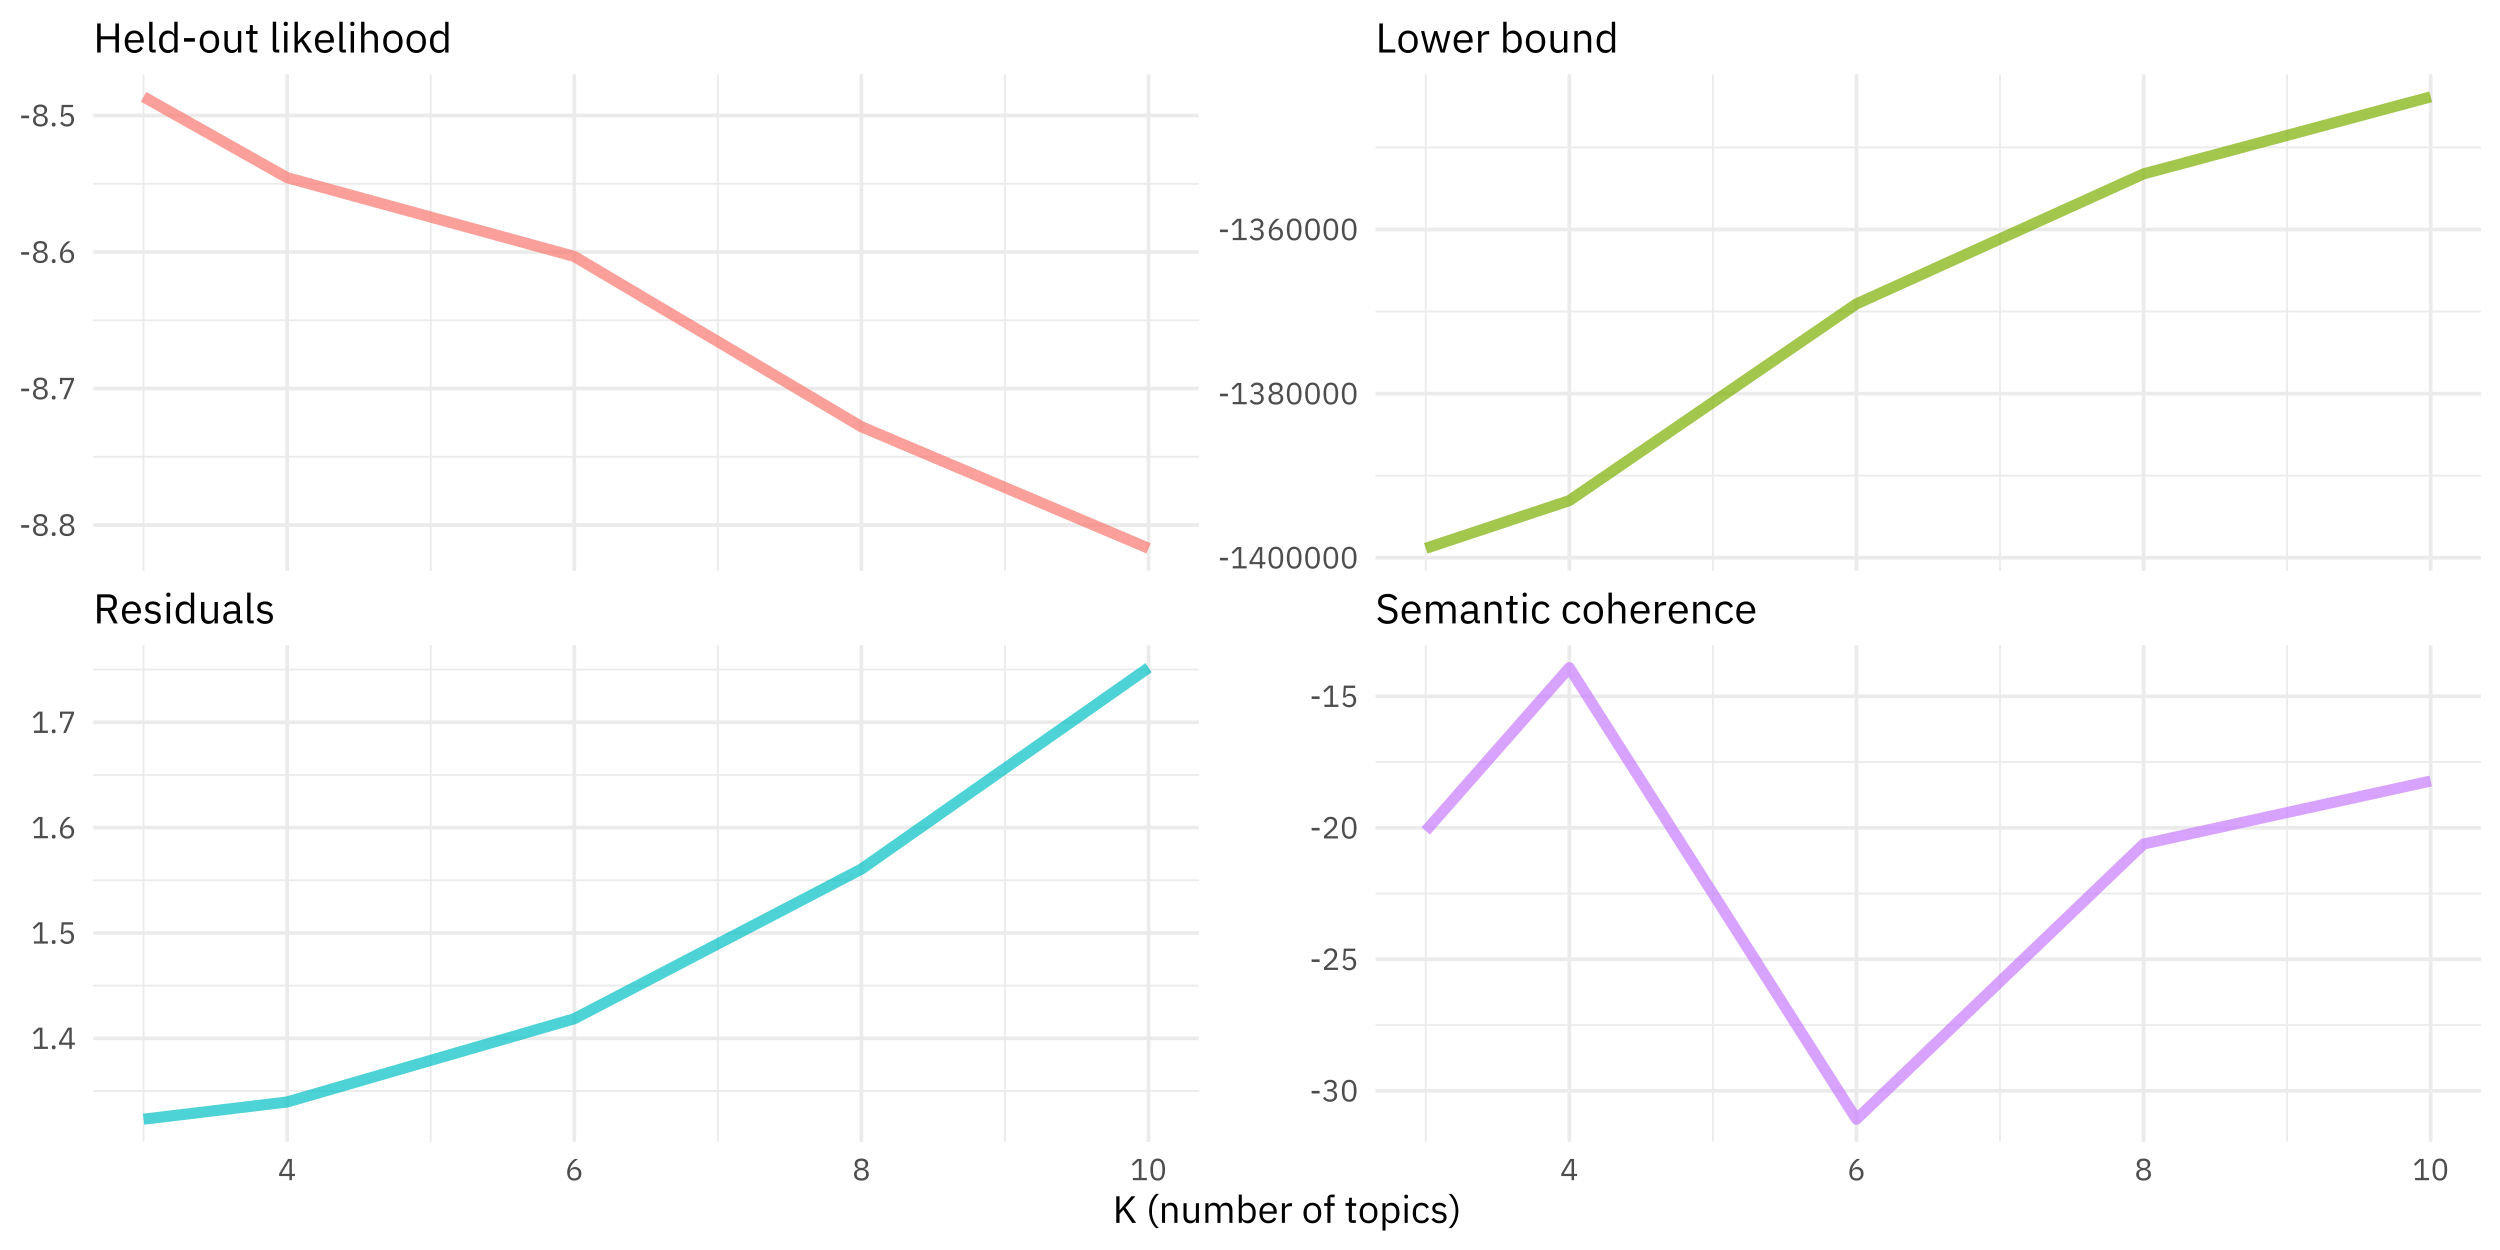 <?xml version="1.0" encoding="UTF-8"?>
<svg xmlns="http://www.w3.org/2000/svg" xmlns:xlink="http://www.w3.org/1999/xlink" width="720pt" height="360pt" viewBox="0 0 720 360" version="1.1">
<defs>
<g>
<symbol overflow="visible" id="glyph0-0">
<path style="stroke:none;" d="M 0.391 0 L 0.391 -9.359 L 5.281 -9.359 L 5.281 0 Z M 1.109 -0.719 L 4.562 -0.719 L 4.562 -8.641 L 1.109 -8.641 Z M 1.109 -0.719 "/>
</symbol>
<symbol overflow="visible" id="glyph0-1">
<path style="stroke:none;" d="M 2.125 0 L 1.109 0 L 1.109 -8.375 L 4.453 -8.375 C 5.191 -8.375 5.766 -8.172 6.172 -7.766 C 6.586 -7.359 6.797 -6.77 6.797 -6 C 6.797 -5.383 6.648 -4.879 6.359 -4.484 C 6.078 -4.086 5.66 -3.828 5.109 -3.703 L 7.031 0 L 5.891 0 L 4.078 -3.594 L 2.125 -3.594 Z M 4.453 -4.469 C 4.848 -4.469 5.156 -4.57 5.375 -4.781 C 5.602 -4.988 5.719 -5.281 5.719 -5.656 L 5.719 -6.281 C 5.719 -6.664 5.602 -6.961 5.375 -7.172 C 5.156 -7.379 4.848 -7.484 4.453 -7.484 L 2.125 -7.484 L 2.125 -4.469 Z M 4.453 -4.469 "/>
</symbol>
<symbol overflow="visible" id="glyph0-2">
<path style="stroke:none;" d="M 3.344 0.141 C 2.926 0.141 2.547 0.066 2.203 -0.078 C 1.859 -0.234 1.562 -0.453 1.312 -0.734 C 1.07 -1.016 0.883 -1.352 0.75 -1.75 C 0.625 -2.156 0.562 -2.602 0.562 -3.094 C 0.562 -3.582 0.625 -4.023 0.75 -4.422 C 0.883 -4.828 1.07 -5.172 1.312 -5.453 C 1.562 -5.734 1.859 -5.953 2.203 -6.109 C 2.547 -6.266 2.926 -6.344 3.344 -6.344 C 3.758 -6.344 4.129 -6.266 4.453 -6.109 C 4.785 -5.953 5.066 -5.738 5.297 -5.469 C 5.535 -5.207 5.719 -4.891 5.844 -4.516 C 5.969 -4.148 6.031 -3.75 6.031 -3.312 L 6.031 -2.859 L 1.578 -2.859 L 1.578 -2.562 C 1.578 -2.301 1.617 -2.055 1.703 -1.828 C 1.785 -1.598 1.906 -1.398 2.062 -1.234 C 2.219 -1.066 2.406 -0.938 2.625 -0.844 C 2.852 -0.75 3.113 -0.703 3.406 -0.703 C 3.801 -0.703 4.145 -0.789 4.438 -0.969 C 4.727 -1.156 4.953 -1.422 5.109 -1.766 L 5.797 -1.266 C 5.598 -0.848 5.285 -0.508 4.859 -0.25 C 4.43 0.008 3.926 0.141 3.344 0.141 Z M 3.344 -5.531 C 3.082 -5.531 2.844 -5.484 2.625 -5.391 C 2.406 -5.297 2.219 -5.164 2.062 -5 C 1.914 -4.832 1.797 -4.633 1.703 -4.406 C 1.617 -4.176 1.578 -3.926 1.578 -3.656 L 1.578 -3.578 L 4.984 -3.578 L 4.984 -3.703 C 4.984 -4.254 4.832 -4.695 4.531 -5.031 C 4.238 -5.363 3.844 -5.531 3.344 -5.531 Z M 3.344 -5.531 "/>
</symbol>
<symbol overflow="visible" id="glyph0-3">
<path style="stroke:none;" d="M 2.875 0.141 C 2.301 0.141 1.82 0.031 1.438 -0.188 C 1.051 -0.406 0.719 -0.695 0.438 -1.062 L 1.109 -1.625 C 1.348 -1.312 1.613 -1.07 1.906 -0.906 C 2.207 -0.75 2.555 -0.672 2.953 -0.672 C 3.359 -0.672 3.676 -0.758 3.906 -0.938 C 4.133 -1.113 4.25 -1.363 4.25 -1.688 C 4.25 -1.926 4.172 -2.129 4.016 -2.297 C 3.859 -2.473 3.578 -2.594 3.172 -2.656 L 2.672 -2.719 C 2.391 -2.758 2.129 -2.82 1.891 -2.906 C 1.648 -2.988 1.438 -3.098 1.25 -3.234 C 1.07 -3.379 0.93 -3.555 0.828 -3.766 C 0.734 -3.973 0.688 -4.223 0.688 -4.516 C 0.688 -4.816 0.738 -5.082 0.844 -5.312 C 0.957 -5.539 1.113 -5.727 1.312 -5.875 C 1.508 -6.031 1.742 -6.145 2.016 -6.219 C 2.285 -6.301 2.578 -6.344 2.891 -6.344 C 3.391 -6.344 3.812 -6.254 4.156 -6.078 C 4.5 -5.898 4.797 -5.656 5.047 -5.344 L 4.422 -4.766 C 4.285 -4.953 4.082 -5.125 3.812 -5.281 C 3.551 -5.438 3.219 -5.516 2.812 -5.516 C 2.414 -5.516 2.113 -5.426 1.906 -5.25 C 1.707 -5.082 1.609 -4.852 1.609 -4.562 C 1.609 -4.258 1.707 -4.039 1.906 -3.906 C 2.113 -3.77 2.41 -3.664 2.797 -3.594 L 3.281 -3.531 C 3.969 -3.426 4.453 -3.227 4.734 -2.938 C 5.023 -2.645 5.172 -2.258 5.172 -1.781 C 5.172 -1.188 4.969 -0.719 4.562 -0.375 C 4.156 -0.031 3.594 0.141 2.875 0.141 Z M 2.875 0.141 "/>
</symbol>
<symbol overflow="visible" id="glyph0-4">
<path style="stroke:none;" d="M 1.5 -7.641 C 1.289 -7.641 1.141 -7.688 1.047 -7.781 C 0.953 -7.883 0.906 -8.02 0.906 -8.188 L 0.906 -8.344 C 0.906 -8.5 0.953 -8.625 1.047 -8.719 C 1.141 -8.82 1.289 -8.875 1.5 -8.875 C 1.707 -8.875 1.859 -8.82 1.953 -8.719 C 2.047 -8.625 2.094 -8.5 2.094 -8.344 L 2.094 -8.188 C 2.094 -8.02 2.047 -7.883 1.953 -7.781 C 1.859 -7.688 1.707 -7.641 1.5 -7.641 Z M 1.016 -6.188 L 1.984 -6.188 L 1.984 0 L 1.016 0 Z M 1.016 -6.188 "/>
</symbol>
<symbol overflow="visible" id="glyph0-5">
<path style="stroke:none;" d="M 4.984 -1.016 L 4.938 -1.016 C 4.562 -0.242 3.957 0.141 3.125 0.141 C 2.738 0.141 2.391 0.066 2.078 -0.078 C 1.766 -0.234 1.5 -0.453 1.281 -0.734 C 1.062 -1.016 0.891 -1.352 0.766 -1.75 C 0.648 -2.156 0.594 -2.602 0.594 -3.094 C 0.594 -3.594 0.648 -4.039 0.766 -4.438 C 0.891 -4.844 1.062 -5.18 1.281 -5.453 C 1.5 -5.734 1.766 -5.953 2.078 -6.109 C 2.391 -6.266 2.738 -6.344 3.125 -6.344 C 3.551 -6.344 3.914 -6.242 4.219 -6.047 C 4.531 -5.859 4.77 -5.57 4.938 -5.188 L 4.984 -5.188 L 4.984 -8.875 L 5.938 -8.875 L 5.938 0 L 4.984 0 Z M 3.391 -0.719 C 3.598 -0.719 3.801 -0.742 4 -0.797 C 4.195 -0.859 4.367 -0.941 4.516 -1.047 C 4.66 -1.16 4.773 -1.297 4.859 -1.453 C 4.941 -1.609 4.984 -1.785 4.984 -1.984 L 4.984 -4.281 C 4.984 -4.445 4.941 -4.602 4.859 -4.75 C 4.773 -4.906 4.66 -5.035 4.516 -5.141 C 4.367 -5.242 4.195 -5.32 4 -5.375 C 3.801 -5.438 3.598 -5.469 3.391 -5.469 C 2.836 -5.469 2.406 -5.297 2.094 -4.953 C 1.781 -4.617 1.625 -4.176 1.625 -3.625 L 1.625 -2.562 C 1.625 -2.008 1.781 -1.562 2.094 -1.219 C 2.406 -0.883 2.836 -0.719 3.391 -0.719 Z M 3.391 -0.719 "/>
</symbol>
<symbol overflow="visible" id="glyph0-6">
<path style="stroke:none;" d="M 4.844 -1.016 L 4.781 -1.016 C 4.719 -0.867 4.641 -0.723 4.547 -0.578 C 4.461 -0.441 4.352 -0.316 4.219 -0.203 C 4.082 -0.098 3.914 -0.016 3.719 0.047 C 3.531 0.109 3.305 0.141 3.047 0.141 C 2.41 0.141 1.898 -0.062 1.516 -0.469 C 1.141 -0.883 0.953 -1.469 0.953 -2.219 L 0.953 -6.188 L 1.922 -6.188 L 1.922 -2.391 C 1.922 -1.273 2.395 -0.719 3.344 -0.719 C 3.531 -0.719 3.711 -0.738 3.891 -0.781 C 4.066 -0.832 4.223 -0.906 4.359 -1 C 4.504 -1.102 4.617 -1.227 4.703 -1.375 C 4.797 -1.52 4.844 -1.695 4.844 -1.906 L 4.844 -6.188 L 5.797 -6.188 L 5.797 0 L 4.844 0 Z M 4.844 -1.016 "/>
</symbol>
<symbol overflow="visible" id="glyph0-7">
<path style="stroke:none;" d="M 5.516 0 C 5.16 0 4.906 -0.094 4.75 -0.281 C 4.594 -0.477 4.492 -0.723 4.453 -1.016 L 4.391 -1.016 C 4.254 -0.629 4.031 -0.336 3.719 -0.141 C 3.406 0.047 3.035 0.141 2.609 0.141 C 1.953 0.141 1.441 -0.023 1.078 -0.359 C 0.711 -0.691 0.531 -1.148 0.531 -1.734 C 0.531 -2.316 0.742 -2.766 1.172 -3.078 C 1.598 -3.391 2.266 -3.547 3.172 -3.547 L 4.391 -3.547 L 4.391 -4.156 C 4.391 -4.594 4.27 -4.926 4.031 -5.156 C 3.789 -5.395 3.422 -5.516 2.922 -5.516 C 2.547 -5.516 2.234 -5.426 1.984 -5.25 C 1.734 -5.082 1.523 -4.859 1.359 -4.578 L 0.781 -5.125 C 0.945 -5.457 1.211 -5.742 1.578 -5.984 C 1.953 -6.223 2.414 -6.344 2.969 -6.344 C 3.727 -6.344 4.316 -6.156 4.734 -5.781 C 5.148 -5.414 5.359 -4.906 5.359 -4.25 L 5.359 -0.844 L 6.062 -0.844 L 6.062 0 Z M 2.766 -0.672 C 3.004 -0.672 3.223 -0.695 3.422 -0.75 C 3.617 -0.812 3.789 -0.895 3.938 -1 C 4.082 -1.102 4.191 -1.223 4.266 -1.359 C 4.348 -1.492 4.391 -1.641 4.391 -1.797 L 4.391 -2.812 L 3.125 -2.812 C 2.57 -2.812 2.164 -2.734 1.906 -2.578 C 1.656 -2.422 1.531 -2.191 1.531 -1.891 L 1.531 -1.625 C 1.531 -1.32 1.641 -1.086 1.859 -0.922 C 2.086 -0.754 2.391 -0.672 2.766 -0.672 Z M 2.766 -0.672 "/>
</symbol>
<symbol overflow="visible" id="glyph0-8">
<path style="stroke:none;" d="M 2.047 0 C 1.703 0 1.441 -0.094 1.266 -0.281 C 1.098 -0.469 1.016 -0.707 1.016 -1 L 1.016 -8.875 L 1.984 -8.875 L 1.984 -0.844 L 2.891 -0.844 L 2.891 0 Z M 2.047 0 "/>
</symbol>
<symbol overflow="visible" id="glyph0-9">
<path style="stroke:none;" d="M 3.469 0.141 C 2.789 0.141 2.211 0.008 1.734 -0.25 C 1.254 -0.508 0.844 -0.863 0.5 -1.312 L 1.25 -1.938 C 1.539 -1.551 1.863 -1.254 2.219 -1.047 C 2.582 -0.848 3.008 -0.75 3.5 -0.75 C 4.102 -0.75 4.562 -0.891 4.875 -1.172 C 5.195 -1.461 5.359 -1.848 5.359 -2.328 C 5.359 -2.723 5.234 -3.031 4.984 -3.25 C 4.742 -3.469 4.348 -3.641 3.797 -3.766 L 3.125 -3.922 C 2.352 -4.098 1.766 -4.363 1.359 -4.719 C 0.953 -5.07 0.75 -5.578 0.75 -6.234 C 0.75 -6.598 0.816 -6.922 0.953 -7.203 C 1.086 -7.492 1.273 -7.734 1.516 -7.922 C 1.766 -8.117 2.062 -8.266 2.406 -8.359 C 2.75 -8.461 3.125 -8.516 3.531 -8.516 C 4.156 -8.516 4.691 -8.398 5.141 -8.172 C 5.598 -7.941 5.984 -7.602 6.297 -7.156 L 5.547 -6.594 C 5.316 -6.914 5.035 -7.164 4.703 -7.344 C 4.379 -7.531 3.973 -7.625 3.484 -7.625 C 2.941 -7.625 2.516 -7.508 2.203 -7.281 C 1.898 -7.062 1.75 -6.723 1.75 -6.266 C 1.75 -5.859 1.879 -5.551 2.141 -5.344 C 2.398 -5.145 2.797 -4.988 3.328 -4.875 L 4.016 -4.719 C 4.836 -4.531 5.43 -4.25 5.797 -3.875 C 6.16 -3.5 6.344 -3 6.344 -2.375 C 6.344 -1.988 6.273 -1.641 6.141 -1.328 C 6.016 -1.016 5.828 -0.75 5.578 -0.531 C 5.328 -0.32 5.023 -0.156 4.672 -0.031 C 4.316 0.082 3.914 0.141 3.469 0.141 Z M 3.469 0.141 "/>
</symbol>
<symbol overflow="visible" id="glyph0-10">
<path style="stroke:none;" d="M 1.016 0 L 1.016 -6.188 L 1.984 -6.188 L 1.984 -5.188 L 2.031 -5.188 C 2.102 -5.344 2.18 -5.488 2.266 -5.625 C 2.359 -5.77 2.473 -5.895 2.609 -6 C 2.742 -6.102 2.898 -6.188 3.078 -6.25 C 3.254 -6.312 3.461 -6.344 3.703 -6.344 C 4.109 -6.344 4.484 -6.242 4.828 -6.047 C 5.172 -5.848 5.426 -5.523 5.594 -5.078 L 5.609 -5.078 C 5.723 -5.41 5.93 -5.703 6.234 -5.953 C 6.547 -6.211 6.969 -6.344 7.5 -6.344 C 8.133 -6.344 8.629 -6.133 8.984 -5.719 C 9.336 -5.301 9.516 -4.719 9.516 -3.969 L 9.516 0 L 8.562 0 L 8.562 -3.797 C 8.562 -4.348 8.453 -4.766 8.234 -5.047 C 8.016 -5.328 7.672 -5.469 7.203 -5.469 C 7.004 -5.469 6.816 -5.441 6.641 -5.391 C 6.473 -5.348 6.32 -5.281 6.188 -5.188 C 6.051 -5.094 5.941 -4.969 5.859 -4.812 C 5.785 -4.664 5.75 -4.492 5.75 -4.297 L 5.75 0 L 4.781 0 L 4.781 -3.797 C 4.781 -4.348 4.672 -4.766 4.453 -5.047 C 4.242 -5.328 3.91 -5.469 3.453 -5.469 C 3.266 -5.469 3.082 -5.441 2.906 -5.391 C 2.727 -5.348 2.57 -5.281 2.438 -5.188 C 2.301 -5.094 2.191 -4.969 2.109 -4.812 C 2.023 -4.664 1.984 -4.492 1.984 -4.297 L 1.984 0 Z M 1.016 0 "/>
</symbol>
<symbol overflow="visible" id="glyph0-11">
<path style="stroke:none;" d="M 1.016 0 L 1.016 -6.188 L 1.984 -6.188 L 1.984 -5.188 L 2.031 -5.188 C 2.176 -5.539 2.383 -5.82 2.656 -6.031 C 2.938 -6.238 3.312 -6.344 3.781 -6.344 C 4.414 -6.344 4.922 -6.133 5.297 -5.719 C 5.672 -5.301 5.859 -4.719 5.859 -3.969 L 5.859 0 L 4.891 0 L 4.891 -3.797 C 4.891 -4.91 4.422 -5.469 3.484 -5.469 C 3.297 -5.469 3.109 -5.441 2.922 -5.391 C 2.742 -5.348 2.582 -5.281 2.438 -5.188 C 2.301 -5.094 2.191 -4.969 2.109 -4.812 C 2.023 -4.664 1.984 -4.492 1.984 -4.297 L 1.984 0 Z M 1.016 0 "/>
</symbol>
<symbol overflow="visible" id="glyph0-12">
<path style="stroke:none;" d="M 2.391 0 C 2.055 0 1.801 -0.094 1.625 -0.281 C 1.457 -0.469 1.375 -0.711 1.375 -1.016 L 1.375 -5.359 L 0.344 -5.359 L 0.344 -6.188 L 0.922 -6.188 C 1.129 -6.188 1.27 -6.227 1.344 -6.312 C 1.426 -6.395 1.469 -6.539 1.469 -6.75 L 1.469 -7.906 L 2.328 -7.906 L 2.328 -6.188 L 3.688 -6.188 L 3.688 -5.359 L 2.328 -5.359 L 2.328 -0.844 L 3.594 -0.844 L 3.594 0 Z M 2.391 0 "/>
</symbol>
<symbol overflow="visible" id="glyph0-13">
<path style="stroke:none;" d="M 3.328 0.141 C 2.891 0.141 2.5 0.066 2.156 -0.078 C 1.812 -0.234 1.52 -0.453 1.281 -0.734 C 1.051 -1.016 0.875 -1.352 0.75 -1.75 C 0.625 -2.156 0.562 -2.602 0.562 -3.094 C 0.562 -3.594 0.625 -4.039 0.75 -4.438 C 0.875 -4.844 1.051 -5.18 1.281 -5.453 C 1.52 -5.734 1.812 -5.953 2.156 -6.109 C 2.5 -6.266 2.891 -6.344 3.328 -6.344 C 3.941 -6.344 4.43 -6.207 4.797 -5.938 C 5.172 -5.664 5.453 -5.316 5.641 -4.891 L 4.844 -4.469 C 4.727 -4.789 4.539 -5.039 4.281 -5.219 C 4.031 -5.395 3.711 -5.484 3.328 -5.484 C 3.035 -5.484 2.781 -5.438 2.562 -5.344 C 2.352 -5.25 2.176 -5.117 2.031 -4.953 C 1.883 -4.797 1.773 -4.602 1.703 -4.375 C 1.629 -4.145 1.594 -3.895 1.594 -3.625 L 1.594 -2.562 C 1.594 -2.02 1.738 -1.57 2.031 -1.219 C 2.32 -0.875 2.754 -0.703 3.328 -0.703 C 4.098 -0.703 4.656 -1.062 5 -1.781 L 5.703 -1.312 C 5.504 -0.863 5.207 -0.508 4.812 -0.25 C 4.414 0.008 3.922 0.141 3.328 0.141 Z M 3.328 0.141 "/>
</symbol>
<symbol overflow="visible" id="glyph0-14">
<path style="stroke:none;" d=""/>
</symbol>
<symbol overflow="visible" id="glyph0-15">
<path style="stroke:none;" d="M 3.359 0.141 C 2.941 0.141 2.562 0.066 2.219 -0.078 C 1.875 -0.234 1.578 -0.453 1.328 -0.734 C 1.086 -1.016 0.898 -1.352 0.766 -1.75 C 0.629 -2.156 0.562 -2.602 0.562 -3.094 C 0.562 -3.582 0.629 -4.023 0.766 -4.422 C 0.898 -4.828 1.086 -5.172 1.328 -5.453 C 1.578 -5.734 1.875 -5.953 2.219 -6.109 C 2.562 -6.266 2.941 -6.344 3.359 -6.344 C 3.773 -6.344 4.148 -6.266 4.484 -6.109 C 4.828 -5.953 5.125 -5.734 5.375 -5.453 C 5.625 -5.172 5.816 -4.828 5.953 -4.422 C 6.086 -4.023 6.156 -3.582 6.156 -3.094 C 6.156 -2.602 6.086 -2.156 5.953 -1.75 C 5.816 -1.352 5.625 -1.016 5.375 -0.734 C 5.125 -0.453 4.828 -0.234 4.484 -0.078 C 4.148 0.066 3.773 0.141 3.359 0.141 Z M 3.359 -0.703 C 3.879 -0.703 4.301 -0.863 4.625 -1.188 C 4.957 -1.508 5.125 -2 5.125 -2.656 L 5.125 -3.547 C 5.125 -4.203 4.957 -4.688 4.625 -5 C 4.301 -5.32 3.879 -5.484 3.359 -5.484 C 2.836 -5.484 2.41 -5.32 2.078 -5 C 1.754 -4.688 1.594 -4.203 1.594 -3.547 L 1.594 -2.656 C 1.594 -2 1.754 -1.508 2.078 -1.188 C 2.41 -0.863 2.836 -0.703 3.359 -0.703 Z M 3.359 -0.703 "/>
</symbol>
<symbol overflow="visible" id="glyph0-16">
<path style="stroke:none;" d="M 1.016 -8.875 L 1.984 -8.875 L 1.984 -5.188 L 2.031 -5.188 C 2.176 -5.539 2.383 -5.82 2.656 -6.031 C 2.938 -6.238 3.312 -6.344 3.781 -6.344 C 4.414 -6.344 4.922 -6.133 5.297 -5.719 C 5.672 -5.301 5.859 -4.719 5.859 -3.969 L 5.859 0 L 4.891 0 L 4.891 -3.797 C 4.891 -4.91 4.422 -5.469 3.484 -5.469 C 3.297 -5.469 3.109 -5.441 2.922 -5.391 C 2.742 -5.348 2.582 -5.281 2.438 -5.188 C 2.301 -5.094 2.191 -4.969 2.109 -4.812 C 2.023 -4.664 1.984 -4.492 1.984 -4.297 L 1.984 0 L 1.016 0 Z M 1.016 -8.875 "/>
</symbol>
<symbol overflow="visible" id="glyph0-17">
<path style="stroke:none;" d="M 1.016 0 L 1.016 -6.188 L 1.984 -6.188 L 1.984 -5.047 L 2.047 -5.047 C 2.148 -5.348 2.348 -5.613 2.641 -5.844 C 2.93 -6.07 3.328 -6.188 3.828 -6.188 L 4.203 -6.188 L 4.203 -5.234 L 3.641 -5.234 C 3.117 -5.234 2.711 -5.133 2.422 -4.938 C 2.129 -4.738 1.984 -4.492 1.984 -4.203 L 1.984 0 Z M 1.016 0 "/>
</symbol>
<symbol overflow="visible" id="glyph0-18">
<path style="stroke:none;" d="M 6.359 -3.797 L 2.125 -3.797 L 2.125 0 L 1.109 0 L 1.109 -8.375 L 2.125 -8.375 L 2.125 -4.688 L 6.359 -4.688 L 6.359 -8.375 L 7.375 -8.375 L 7.375 0 L 6.359 0 Z M 6.359 -3.797 "/>
</symbol>
<symbol overflow="visible" id="glyph0-19">
<path style="stroke:none;" d="M 0.828 -3.125 L 0.828 -4.156 L 3.953 -4.156 L 3.953 -3.125 Z M 0.828 -3.125 "/>
</symbol>
<symbol overflow="visible" id="glyph0-20">
<path style="stroke:none;" d="M 1.016 -8.875 L 1.984 -8.875 L 1.984 -3.25 L 2.031 -3.25 L 2.969 -4.312 L 4.734 -6.188 L 5.891 -6.188 L 3.594 -3.75 L 6.125 0 L 4.953 0 L 2.906 -3.156 L 1.984 -2.203 L 1.984 0 L 1.016 0 Z M 1.016 -8.875 "/>
</symbol>
<symbol overflow="visible" id="glyph0-21">
<path style="stroke:none;" d="M 1.109 0 L 1.109 -8.375 L 2.125 -8.375 L 2.125 -0.891 L 5.688 -0.891 L 5.688 0 Z M 1.109 0 "/>
</symbol>
<symbol overflow="visible" id="glyph0-22">
<path style="stroke:none;" d="M 0.375 -6.188 L 1.312 -6.188 L 1.969 -3.516 L 2.625 -0.797 L 2.656 -0.797 L 3.406 -3.516 L 4.188 -6.188 L 5.047 -6.188 L 5.844 -3.516 L 6.609 -0.797 L 6.641 -0.797 L 7.266 -3.516 L 7.938 -6.188 L 8.844 -6.188 L 7.203 0 L 6.016 0 L 5.141 -2.969 L 4.609 -4.859 L 4.578 -4.859 L 4.062 -2.969 L 3.188 0 L 2.031 0 Z M 0.375 -6.188 "/>
</symbol>
<symbol overflow="visible" id="glyph0-23">
<path style="stroke:none;" d="M 1.016 -8.875 L 1.984 -8.875 L 1.984 -5.188 L 2.031 -5.188 C 2.188 -5.57 2.414 -5.859 2.719 -6.047 C 3.031 -6.242 3.406 -6.344 3.844 -6.344 C 4.227 -6.344 4.578 -6.266 4.891 -6.109 C 5.203 -5.953 5.469 -5.734 5.688 -5.453 C 5.906 -5.18 6.07 -4.844 6.188 -4.438 C 6.301 -4.039 6.359 -3.594 6.359 -3.094 C 6.359 -2.602 6.301 -2.156 6.188 -1.75 C 6.07 -1.352 5.906 -1.016 5.688 -0.734 C 5.469 -0.453 5.203 -0.234 4.891 -0.078 C 4.578 0.066 4.227 0.141 3.844 0.141 C 3 0.141 2.395 -0.242 2.031 -1.016 L 1.984 -1.016 L 1.984 0 L 1.016 0 Z M 3.578 -0.719 C 4.117 -0.719 4.547 -0.883 4.859 -1.219 C 5.172 -1.562 5.328 -2.008 5.328 -2.562 L 5.328 -3.625 C 5.328 -4.176 5.172 -4.617 4.859 -4.953 C 4.547 -5.297 4.117 -5.469 3.578 -5.469 C 3.359 -5.469 3.148 -5.438 2.953 -5.375 C 2.754 -5.32 2.582 -5.242 2.438 -5.141 C 2.301 -5.035 2.191 -4.906 2.109 -4.75 C 2.023 -4.602 1.984 -4.445 1.984 -4.281 L 1.984 -1.984 C 1.984 -1.785 2.023 -1.609 2.109 -1.453 C 2.191 -1.297 2.301 -1.16 2.438 -1.047 C 2.582 -0.941 2.754 -0.859 2.953 -0.797 C 3.148 -0.742 3.359 -0.719 3.578 -0.719 Z M 3.578 -0.719 "/>
</symbol>
<symbol overflow="visible" id="glyph1-0">
<path style="stroke:none;" d="M 0.281 0 L 0.281 -6.859 L 3.875 -6.859 L 3.875 0 Z M 0.812 -0.531 L 3.344 -0.531 L 3.344 -6.328 L 0.812 -6.328 Z M 0.812 -0.531 "/>
</symbol>
<symbol overflow="visible" id="glyph1-1">
<path style="stroke:none;" d="M 3.297 0 L 3.297 -1.203 L 0.328 -1.203 L 0.328 -1.859 L 2.906 -6.141 L 4 -6.141 L 4 -1.828 L 4.891 -1.828 L 4.891 -1.203 L 4 -1.203 L 4 0 Z M 1.031 -1.828 L 3.297 -1.828 L 3.297 -5.562 L 3.25 -5.562 Z M 1.031 -1.828 "/>
</symbol>
<symbol overflow="visible" id="glyph1-2">
<path style="stroke:none;" d="M 2.641 0.109 C 2.328 0.109 2.039 0.055 1.781 -0.047 C 1.531 -0.16 1.316 -0.316 1.141 -0.516 C 0.961 -0.723 0.828 -0.973 0.734 -1.266 C 0.641 -1.555 0.594 -1.883 0.594 -2.25 C 0.594 -2.707 0.66 -3.133 0.797 -3.531 C 0.93 -3.938 1.102 -4.305 1.312 -4.641 C 1.531 -4.973 1.766 -5.266 2.016 -5.516 C 2.273 -5.773 2.531 -5.984 2.781 -6.141 L 3.734 -6.141 C 3.398 -5.898 3.102 -5.664 2.844 -5.438 C 2.594 -5.207 2.367 -4.969 2.172 -4.719 C 1.973 -4.469 1.805 -4.203 1.672 -3.922 C 1.547 -3.641 1.441 -3.316 1.359 -2.953 L 1.406 -2.938 C 1.551 -3.188 1.738 -3.395 1.969 -3.562 C 2.195 -3.727 2.5 -3.812 2.875 -3.812 C 3.133 -3.812 3.375 -3.766 3.594 -3.672 C 3.82 -3.586 4.016 -3.461 4.172 -3.297 C 4.336 -3.141 4.461 -2.941 4.547 -2.703 C 4.641 -2.473 4.688 -2.211 4.688 -1.922 C 4.688 -1.629 4.641 -1.359 4.547 -1.109 C 4.453 -0.859 4.312 -0.641 4.125 -0.453 C 3.945 -0.273 3.734 -0.133 3.484 -0.031 C 3.234 0.062 2.953 0.109 2.641 0.109 Z M 2.641 -0.531 C 3.047 -0.531 3.359 -0.641 3.578 -0.859 C 3.805 -1.086 3.922 -1.41 3.922 -1.828 L 3.922 -1.906 C 3.922 -2.32 3.805 -2.641 3.578 -2.859 C 3.359 -3.078 3.047 -3.188 2.641 -3.188 C 2.234 -3.188 1.914 -3.078 1.688 -2.859 C 1.469 -2.641 1.359 -2.32 1.359 -1.906 L 1.359 -1.828 C 1.359 -1.41 1.469 -1.086 1.688 -0.859 C 1.914 -0.641 2.234 -0.531 2.641 -0.531 Z M 2.641 -0.531 "/>
</symbol>
<symbol overflow="visible" id="glyph1-3">
<path style="stroke:none;" d="M 2.641 0.109 C 2.285 0.109 1.973 0.062 1.703 -0.031 C 1.441 -0.125 1.223 -0.25 1.047 -0.406 C 0.867 -0.562 0.734 -0.75 0.641 -0.969 C 0.555 -1.188 0.516 -1.422 0.516 -1.672 C 0.516 -2.098 0.629 -2.43 0.859 -2.672 C 1.086 -2.922 1.383 -3.094 1.75 -3.188 L 1.75 -3.266 C 1.426 -3.379 1.164 -3.555 0.969 -3.797 C 0.781 -4.047 0.688 -4.348 0.688 -4.703 C 0.688 -5.172 0.859 -5.547 1.203 -5.828 C 1.547 -6.109 2.023 -6.25 2.641 -6.25 C 3.254 -6.25 3.727 -6.109 4.062 -5.828 C 4.406 -5.547 4.578 -5.172 4.578 -4.703 C 4.578 -4.348 4.484 -4.047 4.297 -3.797 C 4.109 -3.555 3.852 -3.379 3.531 -3.266 L 3.531 -3.188 C 3.895 -3.094 4.191 -2.922 4.422 -2.672 C 4.648 -2.43 4.766 -2.098 4.766 -1.672 C 4.766 -1.422 4.719 -1.188 4.625 -0.969 C 4.539 -0.75 4.406 -0.562 4.219 -0.406 C 4.039 -0.25 3.82 -0.125 3.562 -0.031 C 3.301 0.062 2.992 0.109 2.641 0.109 Z M 2.641 -0.531 C 3.066 -0.531 3.395 -0.625 3.625 -0.812 C 3.863 -1.008 3.984 -1.285 3.984 -1.641 L 3.984 -1.828 C 3.984 -2.172 3.863 -2.438 3.625 -2.625 C 3.395 -2.82 3.066 -2.922 2.641 -2.922 C 2.211 -2.922 1.879 -2.82 1.641 -2.625 C 1.41 -2.438 1.297 -2.172 1.297 -1.828 L 1.297 -1.641 C 1.297 -1.285 1.41 -1.008 1.641 -0.812 C 1.879 -0.625 2.211 -0.531 2.641 -0.531 Z M 2.641 -3.531 C 3.023 -3.531 3.316 -3.613 3.516 -3.781 C 3.711 -3.945 3.812 -4.188 3.812 -4.5 L 3.812 -4.641 C 3.812 -4.953 3.711 -5.191 3.516 -5.359 C 3.316 -5.523 3.023 -5.609 2.641 -5.609 C 2.254 -5.609 1.957 -5.523 1.75 -5.359 C 1.551 -5.191 1.453 -4.953 1.453 -4.641 L 1.453 -4.5 C 1.453 -4.188 1.551 -3.945 1.75 -3.781 C 1.957 -3.613 2.254 -3.531 2.641 -3.531 Z M 2.641 -3.531 "/>
</symbol>
<symbol overflow="visible" id="glyph1-4">
<path style="stroke:none;" d="M 0.781 0 L 0.781 -0.656 L 2.484 -0.656 L 2.484 -5.594 L 2.422 -5.594 L 0.875 -4.156 L 0.453 -4.625 L 2.078 -6.141 L 3.234 -6.141 L 3.234 -0.656 L 4.812 -0.656 L 4.812 0 Z M 0.781 0 "/>
</symbol>
<symbol overflow="visible" id="glyph1-5">
<path style="stroke:none;" d="M 2.641 0.109 C 1.91 0.109 1.375 -0.164 1.031 -0.719 C 0.695 -1.281 0.531 -2.062 0.531 -3.062 C 0.531 -4.07 0.695 -4.852 1.031 -5.406 C 1.375 -5.969 1.91 -6.25 2.641 -6.25 C 3.367 -6.25 3.898 -5.969 4.234 -5.406 C 4.578 -4.852 4.75 -4.07 4.75 -3.062 C 4.75 -2.062 4.578 -1.281 4.234 -0.719 C 3.898 -0.164 3.367 0.109 2.641 0.109 Z M 2.641 -0.531 C 2.879 -0.531 3.082 -0.578 3.25 -0.672 C 3.426 -0.773 3.566 -0.914 3.672 -1.094 C 3.773 -1.281 3.848 -1.5 3.891 -1.75 C 3.941 -2 3.969 -2.27 3.969 -2.562 L 3.969 -3.578 C 3.969 -3.867 3.941 -4.141 3.891 -4.391 C 3.848 -4.641 3.773 -4.852 3.672 -5.031 C 3.566 -5.207 3.426 -5.348 3.25 -5.453 C 3.082 -5.555 2.879 -5.609 2.641 -5.609 C 2.398 -5.609 2.191 -5.555 2.016 -5.453 C 1.848 -5.348 1.711 -5.207 1.609 -5.031 C 1.504 -4.852 1.426 -4.641 1.375 -4.391 C 1.32 -4.141 1.297 -3.867 1.297 -3.578 L 1.297 -2.562 C 1.297 -2.27 1.32 -2 1.375 -1.75 C 1.426 -1.5 1.504 -1.281 1.609 -1.094 C 1.711 -0.914 1.848 -0.773 2.016 -0.672 C 2.191 -0.578 2.398 -0.531 2.641 -0.531 Z M 2.641 -0.531 "/>
</symbol>
<symbol overflow="visible" id="glyph1-6">
<path style="stroke:none;" d="M 0.609 -2.297 L 0.609 -3.047 L 2.906 -3.047 L 2.906 -2.297 Z M 0.609 -2.297 "/>
</symbol>
<symbol overflow="visible" id="glyph1-7">
<path style="stroke:none;" d="M 2.297 -3.531 C 2.711 -3.531 3.023 -3.625 3.234 -3.812 C 3.441 -4.008 3.547 -4.258 3.547 -4.562 L 3.547 -4.625 C 3.547 -4.945 3.441 -5.188 3.234 -5.344 C 3.035 -5.508 2.773 -5.594 2.453 -5.594 C 2.129 -5.594 1.867 -5.52 1.672 -5.375 C 1.473 -5.238 1.305 -5.055 1.172 -4.828 L 0.641 -5.25 C 0.711 -5.363 0.801 -5.477 0.906 -5.594 C 1.02 -5.719 1.148 -5.828 1.297 -5.922 C 1.441 -6.016 1.609 -6.094 1.797 -6.156 C 1.992 -6.219 2.219 -6.25 2.469 -6.25 C 2.719 -6.25 2.957 -6.211 3.188 -6.141 C 3.414 -6.078 3.613 -5.977 3.781 -5.844 C 3.945 -5.707 4.078 -5.539 4.172 -5.344 C 4.273 -5.156 4.328 -4.941 4.328 -4.703 C 4.328 -4.504 4.297 -4.32 4.234 -4.156 C 4.172 -4 4.086 -3.863 3.984 -3.75 C 3.879 -3.633 3.754 -3.535 3.609 -3.453 C 3.461 -3.367 3.312 -3.305 3.156 -3.266 L 3.156 -3.234 C 3.312 -3.191 3.469 -3.129 3.625 -3.047 C 3.781 -2.973 3.914 -2.875 4.031 -2.75 C 4.156 -2.625 4.254 -2.469 4.328 -2.281 C 4.398 -2.102 4.438 -1.906 4.438 -1.688 C 4.438 -1.414 4.383 -1.172 4.281 -0.953 C 4.188 -0.734 4.047 -0.547 3.859 -0.391 C 3.68 -0.234 3.461 -0.109 3.203 -0.016 C 2.953 0.066 2.672 0.109 2.359 0.109 C 2.098 0.109 1.863 0.078 1.656 0.016 C 1.445 -0.047 1.266 -0.125 1.109 -0.219 C 0.953 -0.32 0.812 -0.43 0.688 -0.547 C 0.57 -0.672 0.469 -0.801 0.375 -0.938 L 0.922 -1.359 C 0.992 -1.234 1.078 -1.117 1.172 -1.016 C 1.266 -0.922 1.363 -0.836 1.469 -0.766 C 1.582 -0.703 1.707 -0.648 1.844 -0.609 C 1.988 -0.566 2.156 -0.547 2.344 -0.547 C 2.781 -0.547 3.109 -0.645 3.328 -0.844 C 3.555 -1.039 3.672 -1.32 3.672 -1.688 L 3.672 -1.766 C 3.672 -2.129 3.555 -2.406 3.328 -2.594 C 3.109 -2.789 2.781 -2.891 2.344 -2.891 L 1.625 -2.891 L 1.625 -3.531 Z M 2.297 -3.531 "/>
</symbol>
<symbol overflow="visible" id="glyph1-8">
<path style="stroke:none;" d="M 4.688 0 L 0.656 0 L 0.656 -0.75 L 2.672 -2.609 C 2.953 -2.867 3.188 -3.145 3.375 -3.438 C 3.57 -3.738 3.672 -4.039 3.672 -4.344 L 3.672 -4.438 C 3.672 -4.781 3.578 -5.055 3.391 -5.266 C 3.203 -5.484 2.922 -5.594 2.547 -5.594 C 2.359 -5.594 2.191 -5.562 2.047 -5.5 C 1.91 -5.445 1.789 -5.375 1.688 -5.281 C 1.582 -5.188 1.492 -5.078 1.422 -4.953 C 1.359 -4.828 1.305 -4.691 1.266 -4.547 L 0.609 -4.797 C 0.66 -4.984 0.738 -5.16 0.844 -5.328 C 0.945 -5.504 1.078 -5.66 1.234 -5.797 C 1.391 -5.93 1.578 -6.039 1.797 -6.125 C 2.016 -6.207 2.273 -6.25 2.578 -6.25 C 2.879 -6.25 3.145 -6.203 3.375 -6.109 C 3.613 -6.023 3.812 -5.898 3.969 -5.734 C 4.125 -5.578 4.242 -5.391 4.328 -5.172 C 4.41 -4.961 4.453 -4.723 4.453 -4.453 C 4.453 -4.211 4.414 -3.988 4.344 -3.781 C 4.281 -3.582 4.191 -3.391 4.078 -3.203 C 3.961 -3.016 3.82 -2.832 3.656 -2.656 C 3.488 -2.488 3.305 -2.316 3.109 -2.141 L 1.453 -0.656 L 4.688 -0.656 Z M 4.688 0 "/>
</symbol>
<symbol overflow="visible" id="glyph1-9">
<path style="stroke:none;" d="M 4.375 -5.484 L 1.688 -5.484 L 1.516 -3.156 L 1.578 -3.156 C 1.723 -3.352 1.883 -3.516 2.062 -3.641 C 2.25 -3.766 2.504 -3.828 2.828 -3.828 C 3.098 -3.828 3.344 -3.781 3.562 -3.688 C 3.781 -3.602 3.973 -3.477 4.141 -3.312 C 4.305 -3.156 4.43 -2.957 4.516 -2.719 C 4.609 -2.488 4.656 -2.223 4.656 -1.922 C 4.656 -1.629 4.609 -1.359 4.516 -1.109 C 4.422 -0.859 4.285 -0.641 4.109 -0.453 C 3.93 -0.273 3.711 -0.133 3.453 -0.031 C 3.203 0.062 2.914 0.109 2.594 0.109 C 2.332 0.109 2.102 0.078 1.906 0.016 C 1.719 -0.047 1.547 -0.125 1.391 -0.219 C 1.234 -0.32 1.098 -0.43 0.984 -0.547 C 0.867 -0.672 0.766 -0.801 0.672 -0.938 L 1.234 -1.359 C 1.305 -1.234 1.383 -1.117 1.469 -1.016 C 1.551 -0.922 1.645 -0.836 1.75 -0.766 C 1.852 -0.703 1.973 -0.648 2.109 -0.609 C 2.242 -0.566 2.406 -0.547 2.594 -0.547 C 3.02 -0.547 3.336 -0.656 3.547 -0.875 C 3.766 -1.102 3.875 -1.422 3.875 -1.828 L 3.875 -1.922 C 3.875 -2.328 3.766 -2.641 3.547 -2.859 C 3.336 -3.078 3.02 -3.188 2.594 -3.188 C 2.312 -3.188 2.086 -3.133 1.922 -3.031 C 1.766 -2.938 1.625 -2.816 1.5 -2.672 L 0.875 -2.766 L 1.094 -6.141 L 4.375 -6.141 Z M 4.375 -5.484 "/>
</symbol>
<symbol overflow="visible" id="glyph1-10">
<path style="stroke:none;" d="M 1.203 0.109 C 1.016 0.109 0.875 0.062 0.781 -0.031 C 0.695 -0.125 0.656 -0.25 0.656 -0.406 L 0.656 -0.516 C 0.656 -0.672 0.695 -0.797 0.781 -0.891 C 0.875 -0.984 1.016 -1.031 1.203 -1.031 C 1.391 -1.031 1.523 -0.984 1.609 -0.891 C 1.691 -0.797 1.734 -0.672 1.734 -0.516 L 1.734 -0.406 C 1.734 -0.25 1.691 -0.125 1.609 -0.031 C 1.523 0.062 1.391 0.109 1.203 0.109 Z M 1.203 0.109 "/>
</symbol>
<symbol overflow="visible" id="glyph1-11">
<path style="stroke:none;" d="M 1.547 0 L 3.891 -5.5 L 1.266 -5.5 L 1.266 -4.359 L 0.609 -4.359 L 0.609 -6.141 L 4.641 -6.141 L 4.641 -5.484 L 2.328 0 Z M 1.547 0 "/>
</symbol>
<symbol overflow="visible" id="glyph2-0">
<path style="stroke:none;" d="M 0.359 0 L 0.359 -8.578 L 4.844 -8.578 L 4.844 0 Z M 1.016 -0.656 L 4.188 -0.656 L 4.188 -7.922 L 1.016 -7.922 Z M 1.016 -0.656 "/>
</symbol>
<symbol overflow="visible" id="glyph2-1">
<path style="stroke:none;" d="M 3.031 -3.766 L 1.953 -2.562 L 1.953 0 L 1.016 0 L 1.016 -7.672 L 1.953 -7.672 L 1.953 -3.594 L 1.984 -3.594 L 3.078 -4.922 L 5.406 -7.672 L 6.531 -7.672 L 3.672 -4.391 L 6.734 0 L 5.594 0 Z M 3.031 -3.766 "/>
</symbol>
<symbol overflow="visible" id="glyph2-2">
<path style="stroke:none;" d=""/>
</symbol>
<symbol overflow="visible" id="glyph2-3">
<path style="stroke:none;" d="M 0.906 -3.438 C 0.906 -3.957 0.957 -4.461 1.062 -4.953 C 1.164 -5.453 1.305 -5.91 1.484 -6.328 C 1.672 -6.754 1.883 -7.141 2.125 -7.484 C 2.363 -7.828 2.625 -8.117 2.906 -8.359 L 3.734 -8.359 C 3.43 -8.078 3.156 -7.758 2.906 -7.406 C 2.664 -7.062 2.457 -6.691 2.281 -6.297 C 2.113 -5.898 1.977 -5.492 1.875 -5.078 C 1.781 -4.672 1.734 -4.273 1.734 -3.891 L 1.734 -2.953 C 1.734 -2.555 1.781 -2.156 1.875 -1.75 C 1.977 -1.344 2.113 -0.938 2.281 -0.531 C 2.457 -0.133 2.664 0.234 2.906 0.578 C 3.156 0.93 3.43 1.238 3.734 1.5 L 2.906 1.5 C 2.633 1.281 2.375 0.992 2.125 0.641 C 1.883 0.297 1.676 -0.082 1.5 -0.5 C 1.32 -0.926 1.176 -1.383 1.062 -1.875 C 0.957 -2.375 0.906 -2.895 0.906 -3.438 Z M 0.906 -3.438 "/>
</symbol>
<symbol overflow="visible" id="glyph2-4">
<path style="stroke:none;" d="M 0.938 0 L 0.938 -5.672 L 1.812 -5.672 L 1.812 -4.75 L 1.859 -4.75 C 1.992 -5.07 2.188 -5.328 2.438 -5.516 C 2.695 -5.711 3.039 -5.812 3.469 -5.812 C 4.051 -5.812 4.516 -5.617 4.859 -5.234 C 5.203 -4.859 5.375 -4.328 5.375 -3.641 L 5.375 0 L 4.484 0 L 4.484 -3.484 C 4.484 -4.504 4.055 -5.016 3.203 -5.016 C 3.023 -5.016 2.852 -4.992 2.688 -4.953 C 2.52 -4.91 2.367 -4.844 2.234 -4.75 C 2.109 -4.664 2.004 -4.555 1.922 -4.422 C 1.848 -4.285 1.812 -4.125 1.812 -3.938 L 1.812 0 Z M 0.938 0 "/>
</symbol>
<symbol overflow="visible" id="glyph2-5">
<path style="stroke:none;" d="M 4.438 -0.922 L 4.391 -0.922 C 4.328 -0.785 4.254 -0.656 4.172 -0.531 C 4.086 -0.406 3.984 -0.289 3.859 -0.188 C 3.734 -0.094 3.582 -0.02 3.406 0.031 C 3.227 0.094 3.023 0.125 2.797 0.125 C 2.203 0.125 1.734 -0.062 1.391 -0.438 C 1.047 -0.812 0.875 -1.344 0.875 -2.031 L 0.875 -5.672 L 1.766 -5.672 L 1.766 -2.188 C 1.766 -1.164 2.195 -0.656 3.062 -0.656 C 3.238 -0.656 3.406 -0.676 3.562 -0.719 C 3.727 -0.77 3.875 -0.836 4 -0.922 C 4.133 -1.016 4.238 -1.129 4.312 -1.266 C 4.395 -1.398 4.438 -1.562 4.438 -1.75 L 4.438 -5.672 L 5.312 -5.672 L 5.312 0 L 4.438 0 Z M 4.438 -0.922 "/>
</symbol>
<symbol overflow="visible" id="glyph2-6">
<path style="stroke:none;" d="M 0.938 0 L 0.938 -5.672 L 1.812 -5.672 L 1.812 -4.75 L 1.859 -4.75 C 1.922 -4.895 1.992 -5.031 2.078 -5.156 C 2.172 -5.289 2.273 -5.406 2.391 -5.5 C 2.516 -5.594 2.656 -5.664 2.812 -5.719 C 2.977 -5.781 3.172 -5.812 3.391 -5.812 C 3.766 -5.812 4.109 -5.719 4.422 -5.531 C 4.734 -5.352 4.969 -5.062 5.125 -4.656 L 5.141 -4.656 C 5.242 -4.957 5.438 -5.223 5.719 -5.453 C 6.008 -5.691 6.395 -5.812 6.875 -5.812 C 7.457 -5.812 7.91 -5.617 8.234 -5.234 C 8.555 -4.859 8.719 -4.328 8.719 -3.641 L 8.719 0 L 7.844 0 L 7.844 -3.484 C 7.844 -3.992 7.742 -4.375 7.547 -4.625 C 7.348 -4.883 7.031 -5.016 6.594 -5.016 C 6.426 -5.016 6.258 -4.992 6.094 -4.953 C 5.938 -4.91 5.797 -4.844 5.672 -4.75 C 5.547 -4.664 5.445 -4.555 5.375 -4.422 C 5.301 -4.285 5.266 -4.125 5.266 -3.938 L 5.266 0 L 4.391 0 L 4.391 -3.484 C 4.391 -3.992 4.289 -4.375 4.094 -4.625 C 3.895 -4.883 3.586 -5.016 3.172 -5.016 C 2.992 -5.016 2.82 -4.992 2.656 -4.953 C 2.5 -4.91 2.359 -4.844 2.234 -4.75 C 2.109 -4.664 2.004 -4.555 1.922 -4.422 C 1.848 -4.285 1.812 -4.125 1.812 -3.938 L 1.812 0 Z M 0.938 0 "/>
</symbol>
<symbol overflow="visible" id="glyph2-7">
<path style="stroke:none;" d="M 0.938 -8.141 L 1.812 -8.141 L 1.812 -4.75 L 1.859 -4.75 C 2.004 -5.113 2.219 -5.379 2.5 -5.547 C 2.781 -5.723 3.117 -5.812 3.516 -5.812 C 3.867 -5.812 4.188 -5.738 4.469 -5.594 C 4.758 -5.457 5.004 -5.258 5.203 -5 C 5.41 -4.75 5.566 -4.438 5.672 -4.062 C 5.773 -3.695 5.828 -3.289 5.828 -2.844 C 5.828 -2.383 5.773 -1.973 5.672 -1.609 C 5.566 -1.242 5.41 -0.93 5.203 -0.672 C 5.004 -0.41 4.758 -0.211 4.469 -0.078 C 4.188 0.055 3.867 0.125 3.516 0.125 C 2.742 0.125 2.191 -0.223 1.859 -0.922 L 1.812 -0.922 L 1.812 0 L 0.938 0 Z M 3.281 -0.656 C 3.781 -0.656 4.172 -0.812 4.453 -1.125 C 4.742 -1.438 4.891 -1.848 4.891 -2.359 L 4.891 -3.328 C 4.891 -3.828 4.742 -4.234 4.453 -4.547 C 4.172 -4.859 3.781 -5.016 3.281 -5.016 C 3.082 -5.016 2.891 -4.984 2.703 -4.922 C 2.523 -4.867 2.367 -4.797 2.234 -4.703 C 2.109 -4.609 2.004 -4.492 1.922 -4.359 C 1.848 -4.223 1.812 -4.078 1.812 -3.922 L 1.812 -1.812 C 1.812 -1.633 1.848 -1.473 1.922 -1.328 C 2.004 -1.18 2.109 -1.055 2.234 -0.953 C 2.367 -0.859 2.523 -0.785 2.703 -0.734 C 2.891 -0.68 3.082 -0.656 3.281 -0.656 Z M 3.281 -0.656 "/>
</symbol>
<symbol overflow="visible" id="glyph2-8">
<path style="stroke:none;" d="M 3.062 0.125 C 2.676 0.125 2.328 0.055 2.016 -0.078 C 1.703 -0.211 1.43 -0.41 1.203 -0.672 C 0.984 -0.93 0.812 -1.242 0.688 -1.609 C 0.57 -1.973 0.516 -2.383 0.516 -2.844 C 0.516 -3.289 0.57 -3.695 0.688 -4.062 C 0.812 -4.426 0.984 -4.738 1.203 -5 C 1.43 -5.258 1.703 -5.457 2.016 -5.594 C 2.328 -5.738 2.676 -5.812 3.062 -5.812 C 3.445 -5.812 3.789 -5.738 4.094 -5.594 C 4.395 -5.457 4.648 -5.266 4.859 -5.016 C 5.078 -4.773 5.238 -4.484 5.344 -4.141 C 5.457 -3.805 5.516 -3.438 5.516 -3.031 L 5.516 -2.625 L 1.438 -2.625 L 1.438 -2.359 C 1.438 -2.109 1.473 -1.879 1.547 -1.672 C 1.629 -1.461 1.738 -1.281 1.875 -1.125 C 2.02 -0.977 2.195 -0.859 2.406 -0.766 C 2.625 -0.68 2.863 -0.641 3.125 -0.641 C 3.477 -0.641 3.789 -0.723 4.062 -0.891 C 4.332 -1.055 4.539 -1.297 4.688 -1.609 L 5.312 -1.172 C 5.125 -0.773 4.836 -0.457 4.453 -0.219 C 4.066 0.008 3.602 0.125 3.062 0.125 Z M 3.062 -5.078 C 2.82 -5.078 2.602 -5.031 2.406 -4.938 C 2.207 -4.852 2.035 -4.734 1.891 -4.578 C 1.754 -4.43 1.645 -4.254 1.562 -4.047 C 1.477 -3.836 1.438 -3.609 1.438 -3.359 L 1.438 -3.281 L 4.578 -3.281 L 4.578 -3.406 C 4.578 -3.906 4.438 -4.305 4.156 -4.609 C 3.883 -4.922 3.52 -5.078 3.062 -5.078 Z M 3.062 -5.078 "/>
</symbol>
<symbol overflow="visible" id="glyph2-9">
<path style="stroke:none;" d="M 0.938 0 L 0.938 -5.672 L 1.812 -5.672 L 1.812 -4.625 L 1.875 -4.625 C 1.977 -4.895 2.16 -5.133 2.422 -5.344 C 2.68 -5.562 3.047 -5.672 3.516 -5.672 L 3.844 -5.672 L 3.844 -4.797 L 3.328 -4.797 C 2.859 -4.797 2.488 -4.703 2.219 -4.516 C 1.945 -4.336 1.812 -4.113 1.812 -3.844 L 1.812 0 Z M 0.938 0 "/>
</symbol>
<symbol overflow="visible" id="glyph2-10">
<path style="stroke:none;" d="M 3.078 0.125 C 2.703 0.125 2.352 0.055 2.031 -0.078 C 1.719 -0.211 1.445 -0.41 1.219 -0.672 C 1 -0.93 0.828 -1.242 0.703 -1.609 C 0.578 -1.973 0.516 -2.383 0.516 -2.844 C 0.516 -3.289 0.578 -3.695 0.703 -4.062 C 0.828 -4.426 1 -4.738 1.219 -5 C 1.445 -5.258 1.719 -5.457 2.031 -5.594 C 2.352 -5.738 2.703 -5.812 3.078 -5.812 C 3.461 -5.812 3.812 -5.738 4.125 -5.594 C 4.438 -5.457 4.703 -5.258 4.922 -5 C 5.148 -4.738 5.328 -4.426 5.453 -4.062 C 5.578 -3.695 5.641 -3.289 5.641 -2.844 C 5.641 -2.383 5.578 -1.973 5.453 -1.609 C 5.328 -1.242 5.148 -0.93 4.922 -0.672 C 4.703 -0.41 4.438 -0.211 4.125 -0.078 C 3.812 0.055 3.461 0.125 3.078 0.125 Z M 3.078 -0.656 C 3.555 -0.656 3.945 -0.801 4.25 -1.094 C 4.551 -1.383 4.703 -1.832 4.703 -2.438 L 4.703 -3.25 C 4.703 -3.844 4.551 -4.285 4.25 -4.578 C 3.945 -4.879 3.555 -5.031 3.078 -5.031 C 2.598 -5.031 2.207 -4.879 1.906 -4.578 C 1.613 -4.285 1.469 -3.844 1.469 -3.25 L 1.469 -2.438 C 1.469 -1.832 1.613 -1.383 1.906 -1.094 C 2.207 -0.801 2.598 -0.656 3.078 -0.656 Z M 3.078 -0.656 "/>
</symbol>
<symbol overflow="visible" id="glyph2-11">
<path style="stroke:none;" d="M 1.25 -4.906 L 0.312 -4.906 L 0.312 -5.672 L 1.25 -5.672 L 1.25 -6.812 C 1.25 -7.207 1.348 -7.523 1.547 -7.766 C 1.754 -8.016 2.066 -8.141 2.484 -8.141 L 3.344 -8.141 L 3.344 -7.375 L 2.125 -7.375 L 2.125 -5.672 L 3.344 -5.672 L 3.344 -4.906 L 2.125 -4.906 L 2.125 0 L 1.25 0 Z M 1.25 -4.906 "/>
</symbol>
<symbol overflow="visible" id="glyph2-12">
<path style="stroke:none;" d="M 2.188 0 C 1.883 0 1.648 -0.082 1.484 -0.25 C 1.328 -0.426 1.25 -0.656 1.25 -0.938 L 1.25 -4.906 L 0.312 -4.906 L 0.312 -5.672 L 0.844 -5.672 C 1.039 -5.672 1.172 -5.707 1.234 -5.781 C 1.305 -5.863 1.344 -6 1.344 -6.188 L 1.344 -7.25 L 2.141 -7.25 L 2.141 -5.672 L 3.375 -5.672 L 3.375 -4.906 L 2.141 -4.906 L 2.141 -0.766 L 3.281 -0.766 L 3.281 0 Z M 2.188 0 "/>
</symbol>
<symbol overflow="visible" id="glyph2-13">
<path style="stroke:none;" d="M 0.938 -5.672 L 1.812 -5.672 L 1.812 -4.75 L 1.859 -4.75 C 2.004 -5.113 2.219 -5.379 2.5 -5.547 C 2.781 -5.723 3.117 -5.812 3.516 -5.812 C 3.867 -5.812 4.188 -5.738 4.469 -5.594 C 4.758 -5.457 5.004 -5.258 5.203 -5 C 5.41 -4.75 5.566 -4.438 5.672 -4.062 C 5.773 -3.695 5.828 -3.289 5.828 -2.844 C 5.828 -2.383 5.773 -1.973 5.672 -1.609 C 5.566 -1.242 5.41 -0.93 5.203 -0.672 C 5.004 -0.41 4.758 -0.211 4.469 -0.078 C 4.188 0.055 3.867 0.125 3.516 0.125 C 2.742 0.125 2.191 -0.223 1.859 -0.922 L 1.812 -0.922 L 1.812 2.203 L 0.938 2.203 Z M 3.281 -0.656 C 3.781 -0.656 4.172 -0.812 4.453 -1.125 C 4.742 -1.438 4.891 -1.848 4.891 -2.359 L 4.891 -3.328 C 4.891 -3.828 4.742 -4.234 4.453 -4.547 C 4.172 -4.859 3.781 -5.016 3.281 -5.016 C 3.082 -5.016 2.891 -4.984 2.703 -4.922 C 2.523 -4.867 2.367 -4.797 2.234 -4.703 C 2.109 -4.609 2.004 -4.492 1.922 -4.359 C 1.848 -4.223 1.812 -4.078 1.812 -3.922 L 1.812 -1.812 C 1.812 -1.633 1.848 -1.473 1.922 -1.328 C 2.004 -1.18 2.109 -1.055 2.234 -0.953 C 2.367 -0.859 2.523 -0.785 2.703 -0.734 C 2.891 -0.68 3.082 -0.656 3.281 -0.656 Z M 3.281 -0.656 "/>
</symbol>
<symbol overflow="visible" id="glyph2-14">
<path style="stroke:none;" d="M 1.375 -7 C 1.188 -7 1.051 -7.047 0.969 -7.141 C 0.883 -7.234 0.844 -7.352 0.844 -7.5 L 0.844 -7.641 C 0.844 -7.785 0.883 -7.906 0.969 -8 C 1.051 -8.094 1.188 -8.141 1.375 -8.141 C 1.562 -8.141 1.695 -8.094 1.781 -8 C 1.863 -7.906 1.906 -7.785 1.906 -7.641 L 1.906 -7.5 C 1.906 -7.352 1.863 -7.234 1.781 -7.141 C 1.695 -7.047 1.562 -7 1.375 -7 Z M 0.938 -5.672 L 1.812 -5.672 L 1.812 0 L 0.938 0 Z M 0.938 -5.672 "/>
</symbol>
<symbol overflow="visible" id="glyph2-15">
<path style="stroke:none;" d="M 3.047 0.125 C 2.648 0.125 2.289 0.055 1.969 -0.078 C 1.656 -0.211 1.391 -0.41 1.172 -0.672 C 0.961 -0.93 0.801 -1.242 0.688 -1.609 C 0.57 -1.973 0.516 -2.383 0.516 -2.844 C 0.516 -3.289 0.57 -3.695 0.688 -4.062 C 0.801 -4.438 0.961 -4.75 1.172 -5 C 1.391 -5.258 1.656 -5.457 1.969 -5.594 C 2.289 -5.738 2.648 -5.812 3.047 -5.812 C 3.609 -5.812 4.062 -5.688 4.406 -5.438 C 4.75 -5.195 5.004 -4.879 5.172 -4.484 L 4.438 -4.109 C 4.332 -4.398 4.16 -4.625 3.922 -4.781 C 3.691 -4.945 3.398 -5.031 3.047 -5.031 C 2.785 -5.031 2.555 -4.988 2.359 -4.906 C 2.16 -4.82 1.992 -4.703 1.859 -4.547 C 1.723 -4.398 1.625 -4.223 1.562 -4.016 C 1.5 -3.805 1.469 -3.578 1.469 -3.328 L 1.469 -2.359 C 1.469 -1.859 1.598 -1.445 1.859 -1.125 C 2.129 -0.812 2.523 -0.656 3.047 -0.656 C 3.754 -0.656 4.27 -0.984 4.594 -1.641 L 5.219 -1.203 C 5.039 -0.797 4.77 -0.473 4.406 -0.234 C 4.039 0.004 3.586 0.125 3.047 0.125 Z M 3.047 0.125 "/>
</symbol>
<symbol overflow="visible" id="glyph2-16">
<path style="stroke:none;" d="M 2.641 0.125 C 2.109 0.125 1.664 0.023 1.312 -0.172 C 0.957 -0.367 0.648 -0.641 0.391 -0.984 L 1.016 -1.484 C 1.242 -1.203 1.492 -0.984 1.766 -0.828 C 2.035 -0.68 2.348 -0.609 2.703 -0.609 C 3.078 -0.609 3.367 -0.688 3.578 -0.844 C 3.785 -1.008 3.891 -1.242 3.891 -1.547 C 3.891 -1.766 3.816 -1.953 3.672 -2.109 C 3.535 -2.266 3.281 -2.375 2.906 -2.438 L 2.453 -2.5 C 2.191 -2.531 1.945 -2.582 1.719 -2.656 C 1.5 -2.738 1.305 -2.844 1.141 -2.969 C 0.984 -3.102 0.859 -3.266 0.766 -3.453 C 0.672 -3.641 0.625 -3.867 0.625 -4.141 C 0.625 -4.41 0.676 -4.648 0.781 -4.859 C 0.883 -5.078 1.023 -5.254 1.203 -5.391 C 1.379 -5.523 1.594 -5.629 1.844 -5.703 C 2.094 -5.773 2.363 -5.812 2.656 -5.812 C 3.113 -5.812 3.5 -5.727 3.812 -5.562 C 4.125 -5.406 4.395 -5.18 4.625 -4.891 L 4.047 -4.359 C 3.922 -4.535 3.738 -4.695 3.5 -4.844 C 3.258 -4.988 2.953 -5.062 2.578 -5.062 C 2.211 -5.062 1.938 -4.984 1.75 -4.828 C 1.562 -4.672 1.469 -4.457 1.469 -4.188 C 1.469 -3.906 1.562 -3.703 1.75 -3.578 C 1.938 -3.453 2.207 -3.359 2.562 -3.297 L 3 -3.234 C 3.633 -3.141 4.082 -2.957 4.344 -2.688 C 4.602 -2.414 4.734 -2.066 4.734 -1.641 C 4.734 -1.086 4.547 -0.656 4.172 -0.344 C 3.805 -0.031 3.297 0.125 2.641 0.125 Z M 2.641 0.125 "/>
</symbol>
<symbol overflow="visible" id="glyph2-17">
<path style="stroke:none;" d="M 2.766 -3.438 C 2.766 -2.895 2.711 -2.375 2.609 -1.875 C 2.504 -1.383 2.359 -0.926 2.172 -0.5 C 1.992 -0.082 1.785 0.297 1.547 0.641 C 1.305 0.992 1.051 1.281 0.781 1.5 L -0.062 1.5 C 0.238 1.238 0.516 0.93 0.766 0.578 C 1.016 0.234 1.223 -0.133 1.391 -0.531 C 1.566 -0.938 1.703 -1.344 1.797 -1.75 C 1.898 -2.156 1.953 -2.555 1.953 -2.953 L 1.953 -3.891 C 1.953 -4.273 1.898 -4.672 1.797 -5.078 C 1.703 -5.492 1.566 -5.898 1.391 -6.297 C 1.223 -6.691 1.016 -7.062 0.766 -7.406 C 0.523 -7.758 0.25 -8.078 -0.062 -8.359 L 0.781 -8.359 C 1.062 -8.117 1.32 -7.828 1.562 -7.484 C 1.801 -7.141 2.008 -6.754 2.188 -6.328 C 2.375 -5.91 2.516 -5.453 2.609 -4.953 C 2.711 -4.461 2.766 -3.957 2.766 -3.438 Z M 2.766 -3.438 "/>
</symbol>
</g>
<clipPath id="clip1">
  <path d="M 26.875 131 L 345.258 131 L 345.258 132 L 26.875 132 Z M 26.875 131 "/>
</clipPath>
<clipPath id="clip2">
  <path d="M 26.875 91 L 345.258 91 L 345.258 93 L 26.875 93 Z M 26.875 91 "/>
</clipPath>
<clipPath id="clip3">
  <path d="M 26.875 52 L 345.258 52 L 345.258 54 L 26.875 54 Z M 26.875 52 "/>
</clipPath>
<clipPath id="clip4">
  <path d="M 41 21.379 L 42 21.379 L 42 164.414 L 41 164.414 Z M 41 21.379 "/>
</clipPath>
<clipPath id="clip5">
  <path d="M 123 21.379 L 125 21.379 L 125 164.414 L 123 164.414 Z M 123 21.379 "/>
</clipPath>
<clipPath id="clip6">
  <path d="M 206 21.379 L 208 21.379 L 208 164.414 L 206 164.414 Z M 206 21.379 "/>
</clipPath>
<clipPath id="clip7">
  <path d="M 289 21.379 L 290 21.379 L 290 164.414 L 289 164.414 Z M 289 21.379 "/>
</clipPath>
<clipPath id="clip8">
  <path d="M 26.875 150 L 345.258 150 L 345.258 152 L 26.875 152 Z M 26.875 150 "/>
</clipPath>
<clipPath id="clip9">
  <path d="M 26.875 111 L 345.258 111 L 345.258 113 L 26.875 113 Z M 26.875 111 "/>
</clipPath>
<clipPath id="clip10">
  <path d="M 26.875 72 L 345.258 72 L 345.258 74 L 26.875 74 Z M 26.875 72 "/>
</clipPath>
<clipPath id="clip11">
  <path d="M 26.875 32 L 345.258 32 L 345.258 34 L 26.875 34 Z M 26.875 32 "/>
</clipPath>
<clipPath id="clip12">
  <path d="M 82 21.379 L 84 21.379 L 84 164.414 L 82 164.414 Z M 82 21.379 "/>
</clipPath>
<clipPath id="clip13">
  <path d="M 164 21.379 L 166 21.379 L 166 164.414 L 164 164.414 Z M 164 21.379 "/>
</clipPath>
<clipPath id="clip14">
  <path d="M 247 21.379 L 249 21.379 L 249 164.414 L 247 164.414 Z M 247 21.379 "/>
</clipPath>
<clipPath id="clip15">
  <path d="M 330 21.379 L 332 21.379 L 332 164.414 L 330 164.414 Z M 330 21.379 "/>
</clipPath>
<clipPath id="clip16">
  <path d="M 26.875 313 L 345.258 313 L 345.258 315 L 26.875 315 Z M 26.875 313 "/>
</clipPath>
<clipPath id="clip17">
  <path d="M 26.875 283 L 345.258 283 L 345.258 285 L 26.875 285 Z M 26.875 283 "/>
</clipPath>
<clipPath id="clip18">
  <path d="M 26.875 253 L 345.258 253 L 345.258 254 L 26.875 254 Z M 26.875 253 "/>
</clipPath>
<clipPath id="clip19">
  <path d="M 26.875 222 L 345.258 222 L 345.258 224 L 26.875 224 Z M 26.875 222 "/>
</clipPath>
<clipPath id="clip20">
  <path d="M 26.875 192 L 345.258 192 L 345.258 194 L 26.875 194 Z M 26.875 192 "/>
</clipPath>
<clipPath id="clip21">
  <path d="M 41 185.797 L 42 185.797 L 42 328.832 L 41 328.832 Z M 41 185.797 "/>
</clipPath>
<clipPath id="clip22">
  <path d="M 123 185.797 L 125 185.797 L 125 328.832 L 123 328.832 Z M 123 185.797 "/>
</clipPath>
<clipPath id="clip23">
  <path d="M 206 185.797 L 208 185.797 L 208 328.832 L 206 328.832 Z M 206 185.797 "/>
</clipPath>
<clipPath id="clip24">
  <path d="M 289 185.797 L 290 185.797 L 290 328.832 L 289 328.832 Z M 289 185.797 "/>
</clipPath>
<clipPath id="clip25">
  <path d="M 26.875 298 L 345.258 298 L 345.258 300 L 26.875 300 Z M 26.875 298 "/>
</clipPath>
<clipPath id="clip26">
  <path d="M 26.875 268 L 345.258 268 L 345.258 270 L 26.875 270 Z M 26.875 268 "/>
</clipPath>
<clipPath id="clip27">
  <path d="M 26.875 237 L 345.258 237 L 345.258 239 L 26.875 239 Z M 26.875 237 "/>
</clipPath>
<clipPath id="clip28">
  <path d="M 26.875 207 L 345.258 207 L 345.258 209 L 26.875 209 Z M 26.875 207 "/>
</clipPath>
<clipPath id="clip29">
  <path d="M 82 185.797 L 84 185.797 L 84 328.832 L 82 328.832 Z M 82 185.797 "/>
</clipPath>
<clipPath id="clip30">
  <path d="M 164 185.797 L 166 185.797 L 166 328.832 L 164 328.832 Z M 164 185.797 "/>
</clipPath>
<clipPath id="clip31">
  <path d="M 247 185.797 L 249 185.797 L 249 328.832 L 247 328.832 Z M 247 185.797 "/>
</clipPath>
<clipPath id="clip32">
  <path d="M 330 185.797 L 332 185.797 L 332 328.832 L 330 328.832 Z M 330 185.797 "/>
</clipPath>
<clipPath id="clip33">
  <path d="M 396.141 136 L 714.523 136 L 714.523 138 L 396.141 138 Z M 396.141 136 "/>
</clipPath>
<clipPath id="clip34">
  <path d="M 396.141 89 L 714.523 89 L 714.523 90 L 396.141 90 Z M 396.141 89 "/>
</clipPath>
<clipPath id="clip35">
  <path d="M 396.141 42 L 714.523 42 L 714.523 43 L 396.141 43 Z M 396.141 42 "/>
</clipPath>
<clipPath id="clip36">
  <path d="M 410 21.379 L 411 21.379 L 411 164.414 L 410 164.414 Z M 410 21.379 "/>
</clipPath>
<clipPath id="clip37">
  <path d="M 493 21.379 L 494 21.379 L 494 164.414 L 493 164.414 Z M 493 21.379 "/>
</clipPath>
<clipPath id="clip38">
  <path d="M 575 21.379 L 577 21.379 L 577 164.414 L 575 164.414 Z M 575 21.379 "/>
</clipPath>
<clipPath id="clip39">
  <path d="M 658 21.379 L 659 21.379 L 659 164.414 L 658 164.414 Z M 658 21.379 "/>
</clipPath>
<clipPath id="clip40">
  <path d="M 396.141 160 L 714.523 160 L 714.523 162 L 396.141 162 Z M 396.141 160 "/>
</clipPath>
<clipPath id="clip41">
  <path d="M 396.141 112 L 714.523 112 L 714.523 114 L 396.141 114 Z M 396.141 112 "/>
</clipPath>
<clipPath id="clip42">
  <path d="M 396.141 65 L 714.523 65 L 714.523 67 L 396.141 67 Z M 396.141 65 "/>
</clipPath>
<clipPath id="clip43">
  <path d="M 451 21.379 L 453 21.379 L 453 164.414 L 451 164.414 Z M 451 21.379 "/>
</clipPath>
<clipPath id="clip44">
  <path d="M 534 21.379 L 536 21.379 L 536 164.414 L 534 164.414 Z M 534 21.379 "/>
</clipPath>
<clipPath id="clip45">
  <path d="M 616 21.379 L 618 21.379 L 618 164.414 L 616 164.414 Z M 616 21.379 "/>
</clipPath>
<clipPath id="clip46">
  <path d="M 699 21.379 L 701 21.379 L 701 164.414 L 699 164.414 Z M 699 21.379 "/>
</clipPath>
<clipPath id="clip47">
  <path d="M 396.141 294 L 714.523 294 L 714.523 296 L 396.141 296 Z M 396.141 294 "/>
</clipPath>
<clipPath id="clip48">
  <path d="M 396.141 257 L 714.523 257 L 714.523 258 L 396.141 258 Z M 396.141 257 "/>
</clipPath>
<clipPath id="clip49">
  <path d="M 396.141 219 L 714.523 219 L 714.523 220 L 396.141 220 Z M 396.141 219 "/>
</clipPath>
<clipPath id="clip50">
  <path d="M 410 185.797 L 411 185.797 L 411 328.832 L 410 328.832 Z M 410 185.797 "/>
</clipPath>
<clipPath id="clip51">
  <path d="M 493 185.797 L 494 185.797 L 494 328.832 L 493 328.832 Z M 493 185.797 "/>
</clipPath>
<clipPath id="clip52">
  <path d="M 575 185.797 L 577 185.797 L 577 328.832 L 575 328.832 Z M 575 185.797 "/>
</clipPath>
<clipPath id="clip53">
  <path d="M 658 185.797 L 659 185.797 L 659 328.832 L 658 328.832 Z M 658 185.797 "/>
</clipPath>
<clipPath id="clip54">
  <path d="M 396.141 313 L 714.523 313 L 714.523 315 L 396.141 315 Z M 396.141 313 "/>
</clipPath>
<clipPath id="clip55">
  <path d="M 396.141 275 L 714.523 275 L 714.523 277 L 396.141 277 Z M 396.141 275 "/>
</clipPath>
<clipPath id="clip56">
  <path d="M 396.141 237 L 714.523 237 L 714.523 239 L 396.141 239 Z M 396.141 237 "/>
</clipPath>
<clipPath id="clip57">
  <path d="M 396.141 199 L 714.523 199 L 714.523 202 L 396.141 202 Z M 396.141 199 "/>
</clipPath>
<clipPath id="clip58">
  <path d="M 451 185.797 L 453 185.797 L 453 328.832 L 451 328.832 Z M 451 185.797 "/>
</clipPath>
<clipPath id="clip59">
  <path d="M 534 185.797 L 536 185.797 L 536 328.832 L 534 328.832 Z M 534 185.797 "/>
</clipPath>
<clipPath id="clip60">
  <path d="M 616 185.797 L 618 185.797 L 618 328.832 L 616 328.832 Z M 616 185.797 "/>
</clipPath>
<clipPath id="clip61">
  <path d="M 699 185.797 L 701 185.797 L 701 328.832 L 699 328.832 Z M 699 185.797 "/>
</clipPath>
<clipPath id="clip62">
  <path d="M 396.141 170 L 506 170 L 506 180 L 396.141 180 Z M 396.141 170 "/>
</clipPath>
</defs>
<g id="surface94">
<rect x="0" y="0" width="720" height="360" style="fill:rgb(100%,100%,100%);fill-opacity:1;stroke:none;"/>
<g clip-path="url(#clip1)" clip-rule="nonzero">
<path style="fill:none;stroke-width:0.533;stroke-linecap:butt;stroke-linejoin:round;stroke:rgb(92.157%,92.157%,92.157%);stroke-opacity:1;stroke-miterlimit:10;" d="M 26.875 131.559 L 345.258 131.559 "/>
</g>
<g clip-path="url(#clip2)" clip-rule="nonzero">
<path style="fill:none;stroke-width:0.533;stroke-linecap:butt;stroke-linejoin:round;stroke:rgb(92.157%,92.157%,92.157%);stroke-opacity:1;stroke-miterlimit:10;" d="M 26.875 92.246 L 345.258 92.246 "/>
</g>
<g clip-path="url(#clip3)" clip-rule="nonzero">
<path style="fill:none;stroke-width:0.533;stroke-linecap:butt;stroke-linejoin:round;stroke:rgb(92.157%,92.157%,92.157%);stroke-opacity:1;stroke-miterlimit:10;" d="M 26.875 52.93 L 345.258 52.93 "/>
</g>
<g clip-path="url(#clip4)" clip-rule="nonzero">
<path style="fill:none;stroke-width:0.533;stroke-linecap:butt;stroke-linejoin:round;stroke:rgb(92.157%,92.157%,92.157%);stroke-opacity:1;stroke-miterlimit:10;" d="M 41.348 164.414 L 41.348 21.379 "/>
</g>
<g clip-path="url(#clip5)" clip-rule="nonzero">
<path style="fill:none;stroke-width:0.533;stroke-linecap:butt;stroke-linejoin:round;stroke:rgb(92.157%,92.157%,92.157%);stroke-opacity:1;stroke-miterlimit:10;" d="M 124.043 164.414 L 124.043 21.379 "/>
</g>
<g clip-path="url(#clip6)" clip-rule="nonzero">
<path style="fill:none;stroke-width:0.533;stroke-linecap:butt;stroke-linejoin:round;stroke:rgb(92.157%,92.157%,92.157%);stroke-opacity:1;stroke-miterlimit:10;" d="M 206.742 164.414 L 206.742 21.379 "/>
</g>
<g clip-path="url(#clip7)" clip-rule="nonzero">
<path style="fill:none;stroke-width:0.533;stroke-linecap:butt;stroke-linejoin:round;stroke:rgb(92.157%,92.157%,92.157%);stroke-opacity:1;stroke-miterlimit:10;" d="M 289.438 164.414 L 289.438 21.379 "/>
</g>
<g clip-path="url(#clip8)" clip-rule="nonzero">
<path style="fill:none;stroke-width:1.067;stroke-linecap:butt;stroke-linejoin:round;stroke:rgb(92.157%,92.157%,92.157%);stroke-opacity:1;stroke-miterlimit:10;" d="M 26.875 151.219 L 345.258 151.219 "/>
</g>
<g clip-path="url(#clip9)" clip-rule="nonzero">
<path style="fill:none;stroke-width:1.067;stroke-linecap:butt;stroke-linejoin:round;stroke:rgb(92.157%,92.157%,92.157%);stroke-opacity:1;stroke-miterlimit:10;" d="M 26.875 111.902 L 345.258 111.902 "/>
</g>
<g clip-path="url(#clip10)" clip-rule="nonzero">
<path style="fill:none;stroke-width:1.067;stroke-linecap:butt;stroke-linejoin:round;stroke:rgb(92.157%,92.157%,92.157%);stroke-opacity:1;stroke-miterlimit:10;" d="M 26.875 72.586 L 345.258 72.586 "/>
</g>
<g clip-path="url(#clip11)" clip-rule="nonzero">
<path style="fill:none;stroke-width:1.067;stroke-linecap:butt;stroke-linejoin:round;stroke:rgb(92.157%,92.157%,92.157%);stroke-opacity:1;stroke-miterlimit:10;" d="M 26.875 33.273 L 345.258 33.273 "/>
</g>
<g clip-path="url(#clip12)" clip-rule="nonzero">
<path style="fill:none;stroke-width:1.067;stroke-linecap:butt;stroke-linejoin:round;stroke:rgb(92.157%,92.157%,92.157%);stroke-opacity:1;stroke-miterlimit:10;" d="M 82.695 164.414 L 82.695 21.379 "/>
</g>
<g clip-path="url(#clip13)" clip-rule="nonzero">
<path style="fill:none;stroke-width:1.067;stroke-linecap:butt;stroke-linejoin:round;stroke:rgb(92.157%,92.157%,92.157%);stroke-opacity:1;stroke-miterlimit:10;" d="M 165.391 164.414 L 165.391 21.379 "/>
</g>
<g clip-path="url(#clip14)" clip-rule="nonzero">
<path style="fill:none;stroke-width:1.067;stroke-linecap:butt;stroke-linejoin:round;stroke:rgb(92.157%,92.157%,92.157%);stroke-opacity:1;stroke-miterlimit:10;" d="M 248.09 164.414 L 248.09 21.379 "/>
</g>
<g clip-path="url(#clip15)" clip-rule="nonzero">
<path style="fill:none;stroke-width:1.067;stroke-linecap:butt;stroke-linejoin:round;stroke:rgb(92.157%,92.157%,92.157%);stroke-opacity:1;stroke-miterlimit:10;" d="M 330.785 164.414 L 330.785 21.379 "/>
</g>
<path style="fill:none;stroke-width:3.201;stroke-linecap:butt;stroke-linejoin:round;stroke:rgb(97.255%,46.275%,42.745%);stroke-opacity:0.698;stroke-miterlimit:10;" d="M 41.348 27.883 L 82.695 51.176 L 165.391 73.855 L 248.09 122.906 L 330.785 157.914 "/>
<g clip-path="url(#clip16)" clip-rule="nonzero">
<path style="fill:none;stroke-width:0.533;stroke-linecap:butt;stroke-linejoin:round;stroke:rgb(92.157%,92.157%,92.157%);stroke-opacity:1;stroke-miterlimit:10;" d="M 26.875 314.203 L 345.258 314.203 "/>
</g>
<g clip-path="url(#clip17)" clip-rule="nonzero">
<path style="fill:none;stroke-width:0.533;stroke-linecap:butt;stroke-linejoin:round;stroke:rgb(92.157%,92.157%,92.157%);stroke-opacity:1;stroke-miterlimit:10;" d="M 26.875 283.859 L 345.258 283.859 "/>
</g>
<g clip-path="url(#clip18)" clip-rule="nonzero">
<path style="fill:none;stroke-width:0.533;stroke-linecap:butt;stroke-linejoin:round;stroke:rgb(92.157%,92.157%,92.157%);stroke-opacity:1;stroke-miterlimit:10;" d="M 26.875 253.52 L 345.258 253.52 "/>
</g>
<g clip-path="url(#clip19)" clip-rule="nonzero">
<path style="fill:none;stroke-width:0.533;stroke-linecap:butt;stroke-linejoin:round;stroke:rgb(92.157%,92.157%,92.157%);stroke-opacity:1;stroke-miterlimit:10;" d="M 26.875 223.18 L 345.258 223.18 "/>
</g>
<g clip-path="url(#clip20)" clip-rule="nonzero">
<path style="fill:none;stroke-width:0.533;stroke-linecap:butt;stroke-linejoin:round;stroke:rgb(92.157%,92.157%,92.157%);stroke-opacity:1;stroke-miterlimit:10;" d="M 26.875 192.836 L 345.258 192.836 "/>
</g>
<g clip-path="url(#clip21)" clip-rule="nonzero">
<path style="fill:none;stroke-width:0.533;stroke-linecap:butt;stroke-linejoin:round;stroke:rgb(92.157%,92.157%,92.157%);stroke-opacity:1;stroke-miterlimit:10;" d="M 41.348 328.832 L 41.348 185.797 "/>
</g>
<g clip-path="url(#clip22)" clip-rule="nonzero">
<path style="fill:none;stroke-width:0.533;stroke-linecap:butt;stroke-linejoin:round;stroke:rgb(92.157%,92.157%,92.157%);stroke-opacity:1;stroke-miterlimit:10;" d="M 124.043 328.832 L 124.043 185.797 "/>
</g>
<g clip-path="url(#clip23)" clip-rule="nonzero">
<path style="fill:none;stroke-width:0.533;stroke-linecap:butt;stroke-linejoin:round;stroke:rgb(92.157%,92.157%,92.157%);stroke-opacity:1;stroke-miterlimit:10;" d="M 206.742 328.832 L 206.742 185.797 "/>
</g>
<g clip-path="url(#clip24)" clip-rule="nonzero">
<path style="fill:none;stroke-width:0.533;stroke-linecap:butt;stroke-linejoin:round;stroke:rgb(92.157%,92.157%,92.157%);stroke-opacity:1;stroke-miterlimit:10;" d="M 289.438 328.832 L 289.438 185.797 "/>
</g>
<g clip-path="url(#clip25)" clip-rule="nonzero">
<path style="fill:none;stroke-width:1.067;stroke-linecap:butt;stroke-linejoin:round;stroke:rgb(92.157%,92.157%,92.157%);stroke-opacity:1;stroke-miterlimit:10;" d="M 26.875 299.031 L 345.258 299.031 "/>
</g>
<g clip-path="url(#clip26)" clip-rule="nonzero">
<path style="fill:none;stroke-width:1.067;stroke-linecap:butt;stroke-linejoin:round;stroke:rgb(92.157%,92.157%,92.157%);stroke-opacity:1;stroke-miterlimit:10;" d="M 26.875 268.691 L 345.258 268.691 "/>
</g>
<g clip-path="url(#clip27)" clip-rule="nonzero">
<path style="fill:none;stroke-width:1.067;stroke-linecap:butt;stroke-linejoin:round;stroke:rgb(92.157%,92.157%,92.157%);stroke-opacity:1;stroke-miterlimit:10;" d="M 26.875 238.348 L 345.258 238.348 "/>
</g>
<g clip-path="url(#clip28)" clip-rule="nonzero">
<path style="fill:none;stroke-width:1.067;stroke-linecap:butt;stroke-linejoin:round;stroke:rgb(92.157%,92.157%,92.157%);stroke-opacity:1;stroke-miterlimit:10;" d="M 26.875 208.008 L 345.258 208.008 "/>
</g>
<g clip-path="url(#clip29)" clip-rule="nonzero">
<path style="fill:none;stroke-width:1.067;stroke-linecap:butt;stroke-linejoin:round;stroke:rgb(92.157%,92.157%,92.157%);stroke-opacity:1;stroke-miterlimit:10;" d="M 82.695 328.832 L 82.695 185.797 "/>
</g>
<g clip-path="url(#clip30)" clip-rule="nonzero">
<path style="fill:none;stroke-width:1.067;stroke-linecap:butt;stroke-linejoin:round;stroke:rgb(92.157%,92.157%,92.157%);stroke-opacity:1;stroke-miterlimit:10;" d="M 165.391 328.832 L 165.391 185.797 "/>
</g>
<g clip-path="url(#clip31)" clip-rule="nonzero">
<path style="fill:none;stroke-width:1.067;stroke-linecap:butt;stroke-linejoin:round;stroke:rgb(92.157%,92.157%,92.157%);stroke-opacity:1;stroke-miterlimit:10;" d="M 248.09 328.832 L 248.09 185.797 "/>
</g>
<g clip-path="url(#clip32)" clip-rule="nonzero">
<path style="fill:none;stroke-width:1.067;stroke-linecap:butt;stroke-linejoin:round;stroke:rgb(92.157%,92.157%,92.157%);stroke-opacity:1;stroke-miterlimit:10;" d="M 330.785 328.832 L 330.785 185.797 "/>
</g>
<path style="fill:none;stroke-width:3.201;stroke-linecap:butt;stroke-linejoin:round;stroke:rgb(0%,74.902%,76.863%);stroke-opacity:0.698;stroke-miterlimit:10;" d="M 41.348 322.328 L 82.695 317.367 L 165.391 293.395 L 248.09 250.285 L 330.785 192.297 "/>
<g clip-path="url(#clip33)" clip-rule="nonzero">
<path style="fill:none;stroke-width:0.533;stroke-linecap:butt;stroke-linejoin:round;stroke:rgb(92.157%,92.157%,92.157%);stroke-opacity:1;stroke-miterlimit:10;" d="M 396.141 136.988 L 714.52 136.988 "/>
</g>
<g clip-path="url(#clip34)" clip-rule="nonzero">
<path style="fill:none;stroke-width:0.533;stroke-linecap:butt;stroke-linejoin:round;stroke:rgb(92.157%,92.157%,92.157%);stroke-opacity:1;stroke-miterlimit:10;" d="M 396.141 89.719 L 714.52 89.719 "/>
</g>
<g clip-path="url(#clip35)" clip-rule="nonzero">
<path style="fill:none;stroke-width:0.533;stroke-linecap:butt;stroke-linejoin:round;stroke:rgb(92.157%,92.157%,92.157%);stroke-opacity:1;stroke-miterlimit:10;" d="M 396.141 42.453 L 714.52 42.453 "/>
</g>
<g clip-path="url(#clip36)" clip-rule="nonzero">
<path style="fill:none;stroke-width:0.533;stroke-linecap:butt;stroke-linejoin:round;stroke:rgb(92.157%,92.157%,92.157%);stroke-opacity:1;stroke-miterlimit:10;" d="M 410.609 164.414 L 410.609 21.379 "/>
</g>
<g clip-path="url(#clip37)" clip-rule="nonzero">
<path style="fill:none;stroke-width:0.533;stroke-linecap:butt;stroke-linejoin:round;stroke:rgb(92.157%,92.157%,92.157%);stroke-opacity:1;stroke-miterlimit:10;" d="M 493.309 164.414 L 493.309 21.379 "/>
</g>
<g clip-path="url(#clip38)" clip-rule="nonzero">
<path style="fill:none;stroke-width:0.533;stroke-linecap:butt;stroke-linejoin:round;stroke:rgb(92.157%,92.157%,92.157%);stroke-opacity:1;stroke-miterlimit:10;" d="M 576.004 164.414 L 576.004 21.379 "/>
</g>
<g clip-path="url(#clip39)" clip-rule="nonzero">
<path style="fill:none;stroke-width:0.533;stroke-linecap:butt;stroke-linejoin:round;stroke:rgb(92.157%,92.157%,92.157%);stroke-opacity:1;stroke-miterlimit:10;" d="M 658.699 164.414 L 658.699 21.379 "/>
</g>
<g clip-path="url(#clip40)" clip-rule="nonzero">
<path style="fill:none;stroke-width:1.067;stroke-linecap:butt;stroke-linejoin:round;stroke:rgb(92.157%,92.157%,92.157%);stroke-opacity:1;stroke-miterlimit:10;" d="M 396.141 160.621 L 714.52 160.621 "/>
</g>
<g clip-path="url(#clip41)" clip-rule="nonzero">
<path style="fill:none;stroke-width:1.067;stroke-linecap:butt;stroke-linejoin:round;stroke:rgb(92.157%,92.157%,92.157%);stroke-opacity:1;stroke-miterlimit:10;" d="M 396.141 113.355 L 714.52 113.355 "/>
</g>
<g clip-path="url(#clip42)" clip-rule="nonzero">
<path style="fill:none;stroke-width:1.067;stroke-linecap:butt;stroke-linejoin:round;stroke:rgb(92.157%,92.157%,92.157%);stroke-opacity:1;stroke-miterlimit:10;" d="M 396.141 66.086 L 714.52 66.086 "/>
</g>
<g clip-path="url(#clip43)" clip-rule="nonzero">
<path style="fill:none;stroke-width:1.067;stroke-linecap:butt;stroke-linejoin:round;stroke:rgb(92.157%,92.157%,92.157%);stroke-opacity:1;stroke-miterlimit:10;" d="M 451.961 164.414 L 451.961 21.379 "/>
</g>
<g clip-path="url(#clip44)" clip-rule="nonzero">
<path style="fill:none;stroke-width:1.067;stroke-linecap:butt;stroke-linejoin:round;stroke:rgb(92.157%,92.157%,92.157%);stroke-opacity:1;stroke-miterlimit:10;" d="M 534.656 164.414 L 534.656 21.379 "/>
</g>
<g clip-path="url(#clip45)" clip-rule="nonzero">
<path style="fill:none;stroke-width:1.067;stroke-linecap:butt;stroke-linejoin:round;stroke:rgb(92.157%,92.157%,92.157%);stroke-opacity:1;stroke-miterlimit:10;" d="M 617.352 164.414 L 617.352 21.379 "/>
</g>
<g clip-path="url(#clip46)" clip-rule="nonzero">
<path style="fill:none;stroke-width:1.067;stroke-linecap:butt;stroke-linejoin:round;stroke:rgb(92.157%,92.157%,92.157%);stroke-opacity:1;stroke-miterlimit:10;" d="M 700.047 164.414 L 700.047 21.379 "/>
</g>
<path style="fill:none;stroke-width:3.201;stroke-linecap:butt;stroke-linejoin:round;stroke:rgb(48.627%,68.235%,0%);stroke-opacity:0.698;stroke-miterlimit:10;" d="M 410.609 157.914 L 451.961 144.172 L 534.656 87.527 L 617.352 50.074 L 700.047 27.883 "/>
<g clip-path="url(#clip47)" clip-rule="nonzero">
<path style="fill:none;stroke-width:0.533;stroke-linecap:butt;stroke-linejoin:round;stroke:rgb(92.157%,92.157%,92.157%);stroke-opacity:1;stroke-miterlimit:10;" d="M 396.141 295.211 L 714.52 295.211 "/>
</g>
<g clip-path="url(#clip48)" clip-rule="nonzero">
<path style="fill:none;stroke-width:0.533;stroke-linecap:butt;stroke-linejoin:round;stroke:rgb(92.157%,92.157%,92.157%);stroke-opacity:1;stroke-miterlimit:10;" d="M 396.141 257.34 L 714.52 257.34 "/>
</g>
<g clip-path="url(#clip49)" clip-rule="nonzero">
<path style="fill:none;stroke-width:0.533;stroke-linecap:butt;stroke-linejoin:round;stroke:rgb(92.157%,92.157%,92.157%);stroke-opacity:1;stroke-miterlimit:10;" d="M 396.141 219.469 L 714.52 219.469 "/>
</g>
<g clip-path="url(#clip50)" clip-rule="nonzero">
<path style="fill:none;stroke-width:0.533;stroke-linecap:butt;stroke-linejoin:round;stroke:rgb(92.157%,92.157%,92.157%);stroke-opacity:1;stroke-miterlimit:10;" d="M 410.609 328.832 L 410.609 185.797 "/>
</g>
<g clip-path="url(#clip51)" clip-rule="nonzero">
<path style="fill:none;stroke-width:0.533;stroke-linecap:butt;stroke-linejoin:round;stroke:rgb(92.157%,92.157%,92.157%);stroke-opacity:1;stroke-miterlimit:10;" d="M 493.309 328.832 L 493.309 185.797 "/>
</g>
<g clip-path="url(#clip52)" clip-rule="nonzero">
<path style="fill:none;stroke-width:0.533;stroke-linecap:butt;stroke-linejoin:round;stroke:rgb(92.157%,92.157%,92.157%);stroke-opacity:1;stroke-miterlimit:10;" d="M 576.004 328.832 L 576.004 185.797 "/>
</g>
<g clip-path="url(#clip53)" clip-rule="nonzero">
<path style="fill:none;stroke-width:0.533;stroke-linecap:butt;stroke-linejoin:round;stroke:rgb(92.157%,92.157%,92.157%);stroke-opacity:1;stroke-miterlimit:10;" d="M 658.699 328.832 L 658.699 185.797 "/>
</g>
<g clip-path="url(#clip54)" clip-rule="nonzero">
<path style="fill:none;stroke-width:1.067;stroke-linecap:butt;stroke-linejoin:round;stroke:rgb(92.157%,92.157%,92.157%);stroke-opacity:1;stroke-miterlimit:10;" d="M 396.141 314.148 L 714.52 314.148 "/>
</g>
<g clip-path="url(#clip55)" clip-rule="nonzero">
<path style="fill:none;stroke-width:1.067;stroke-linecap:butt;stroke-linejoin:round;stroke:rgb(92.157%,92.157%,92.157%);stroke-opacity:1;stroke-miterlimit:10;" d="M 396.141 276.277 L 714.52 276.277 "/>
</g>
<g clip-path="url(#clip56)" clip-rule="nonzero">
<path style="fill:none;stroke-width:1.067;stroke-linecap:butt;stroke-linejoin:round;stroke:rgb(92.157%,92.157%,92.157%);stroke-opacity:1;stroke-miterlimit:10;" d="M 396.141 238.406 L 714.52 238.406 "/>
</g>
<g clip-path="url(#clip57)" clip-rule="nonzero">
<path style="fill:none;stroke-width:1.067;stroke-linecap:butt;stroke-linejoin:round;stroke:rgb(92.157%,92.157%,92.157%);stroke-opacity:1;stroke-miterlimit:10;" d="M 396.141 200.531 L 714.52 200.531 "/>
</g>
<g clip-path="url(#clip58)" clip-rule="nonzero">
<path style="fill:none;stroke-width:1.067;stroke-linecap:butt;stroke-linejoin:round;stroke:rgb(92.157%,92.157%,92.157%);stroke-opacity:1;stroke-miterlimit:10;" d="M 451.961 328.832 L 451.961 185.797 "/>
</g>
<g clip-path="url(#clip59)" clip-rule="nonzero">
<path style="fill:none;stroke-width:1.067;stroke-linecap:butt;stroke-linejoin:round;stroke:rgb(92.157%,92.157%,92.157%);stroke-opacity:1;stroke-miterlimit:10;" d="M 534.656 328.832 L 534.656 185.797 "/>
</g>
<g clip-path="url(#clip60)" clip-rule="nonzero">
<path style="fill:none;stroke-width:1.067;stroke-linecap:butt;stroke-linejoin:round;stroke:rgb(92.157%,92.157%,92.157%);stroke-opacity:1;stroke-miterlimit:10;" d="M 617.352 328.832 L 617.352 185.797 "/>
</g>
<g clip-path="url(#clip61)" clip-rule="nonzero">
<path style="fill:none;stroke-width:1.067;stroke-linecap:butt;stroke-linejoin:round;stroke:rgb(92.157%,92.157%,92.157%);stroke-opacity:1;stroke-miterlimit:10;" d="M 700.047 328.832 L 700.047 185.797 "/>
</g>
<path style="fill:none;stroke-width:3.201;stroke-linecap:butt;stroke-linejoin:round;stroke:rgb(78.039%,48.627%,100%);stroke-opacity:0.698;stroke-miterlimit:10;" d="M 410.609 239.293 L 451.961 192.297 L 534.656 322.328 L 617.352 243.082 L 700.047 224.926 "/>
<g style="fill:rgb(0%,0%,0%);fill-opacity:1;">
  <use xlink:href="#glyph0-1" x="26.875" y="179.543"/>
  <use xlink:href="#glyph0-2" x="34.555" y="179.543"/>
  <use xlink:href="#glyph0-3" x="41.143" y="179.543"/>
  <use xlink:href="#glyph0-4" x="46.987" y="179.543"/>
  <use xlink:href="#glyph0-5" x="49.987" y="179.543"/>
  <use xlink:href="#glyph0-6" x="56.947" y="179.543"/>
  <use xlink:href="#glyph0-7" x="63.763" y="179.543"/>
  <use xlink:href="#glyph0-8" x="70.171" y="179.543"/>
  <use xlink:href="#glyph0-3" x="73.435" y="179.543"/>
</g>
<g clip-path="url(#clip62)" clip-rule="nonzero">
<g style="fill:rgb(0%,0%,0%);fill-opacity:1;">
  <use xlink:href="#glyph0-9" x="396.141" y="179.543"/>
  <use xlink:href="#glyph0-2" x="403.113" y="179.543"/>
  <use xlink:href="#glyph0-10" x="409.701" y="179.543"/>
  <use xlink:href="#glyph0-7" x="420.177" y="179.543"/>
  <use xlink:href="#glyph0-11" x="426.585" y="179.543"/>
  <use xlink:href="#glyph0-12" x="433.401" y="179.543"/>
  <use xlink:href="#glyph0-4" x="437.613" y="179.543"/>
  <use xlink:href="#glyph0-13" x="440.613" y="179.543"/>
  <use xlink:href="#glyph0-14" x="446.649" y="179.543"/>
  <use xlink:href="#glyph0-13" x="449.481" y="179.543"/>
  <use xlink:href="#glyph0-15" x="455.517" y="179.543"/>
  <use xlink:href="#glyph0-16" x="462.237" y="179.543"/>
  <use xlink:href="#glyph0-2" x="469.053" y="179.543"/>
  <use xlink:href="#glyph0-17" x="475.641" y="179.543"/>
  <use xlink:href="#glyph0-2" x="480.045" y="179.543"/>
  <use xlink:href="#glyph0-11" x="486.633" y="179.543"/>
  <use xlink:href="#glyph0-13" x="493.449" y="179.543"/>
  <use xlink:href="#glyph0-2" x="499.485" y="179.543"/>
</g>
</g>
<g style="fill:rgb(0%,0%,0%);fill-opacity:1;">
  <use xlink:href="#glyph0-18" x="26.875" y="15.129"/>
  <use xlink:href="#glyph0-2" x="35.359" y="15.129"/>
  <use xlink:href="#glyph0-8" x="41.947" y="15.129"/>
  <use xlink:href="#glyph0-5" x="45.211" y="15.129"/>
  <use xlink:href="#glyph0-19" x="52.171" y="15.129"/>
  <use xlink:href="#glyph0-15" x="56.959" y="15.129"/>
  <use xlink:href="#glyph0-6" x="63.679" y="15.129"/>
  <use xlink:href="#glyph0-12" x="70.495" y="15.129"/>
  <use xlink:href="#glyph0-14" x="74.707" y="15.129"/>
  <use xlink:href="#glyph0-8" x="77.539" y="15.129"/>
  <use xlink:href="#glyph0-4" x="80.803" y="15.129"/>
  <use xlink:href="#glyph0-20" x="83.803" y="15.129"/>
  <use xlink:href="#glyph0-2" x="90.127" y="15.129"/>
  <use xlink:href="#glyph0-8" x="96.715" y="15.129"/>
  <use xlink:href="#glyph0-4" x="99.979" y="15.129"/>
  <use xlink:href="#glyph0-16" x="102.979" y="15.129"/>
  <use xlink:href="#glyph0-15" x="109.795" y="15.129"/>
  <use xlink:href="#glyph0-15" x="116.515" y="15.129"/>
  <use xlink:href="#glyph0-5" x="123.235" y="15.129"/>
</g>
<g style="fill:rgb(0%,0%,0%);fill-opacity:1;">
  <use xlink:href="#glyph0-21" x="396.141" y="15.129"/>
  <use xlink:href="#glyph0-15" x="402.153" y="15.129"/>
  <use xlink:href="#glyph0-22" x="408.873" y="15.129"/>
  <use xlink:href="#glyph0-2" x="418.089" y="15.129"/>
  <use xlink:href="#glyph0-17" x="424.677" y="15.129"/>
  <use xlink:href="#glyph0-14" x="429.081" y="15.129"/>
  <use xlink:href="#glyph0-23" x="431.913" y="15.129"/>
  <use xlink:href="#glyph0-15" x="438.873" y="15.129"/>
  <use xlink:href="#glyph0-6" x="445.593" y="15.129"/>
  <use xlink:href="#glyph0-11" x="452.409" y="15.129"/>
  <use xlink:href="#glyph0-5" x="459.225" y="15.129"/>
</g>
<g style="fill:rgb(30.196%,30.196%,30.196%);fill-opacity:1;">
  <use xlink:href="#glyph1-1" x="80.055" y="339.906"/>
</g>
<g style="fill:rgb(30.196%,30.196%,30.196%);fill-opacity:1;">
  <use xlink:href="#glyph1-2" x="162.75" y="339.906"/>
</g>
<g style="fill:rgb(30.196%,30.196%,30.196%);fill-opacity:1;">
  <use xlink:href="#glyph1-3" x="245.449" y="339.906"/>
</g>
<g style="fill:rgb(30.196%,30.196%,30.196%);fill-opacity:1;">
  <use xlink:href="#glyph1-4" x="325.504" y="339.906"/>
  <use xlink:href="#glyph1-5" x="330.784" y="339.906"/>
</g>
<g style="fill:rgb(30.196%,30.196%,30.196%);fill-opacity:1;">
  <use xlink:href="#glyph1-1" x="449.32" y="339.906"/>
</g>
<g style="fill:rgb(30.196%,30.196%,30.196%);fill-opacity:1;">
  <use xlink:href="#glyph1-2" x="532.016" y="339.906"/>
</g>
<g style="fill:rgb(30.196%,30.196%,30.196%);fill-opacity:1;">
  <use xlink:href="#glyph1-3" x="614.711" y="339.906"/>
</g>
<g style="fill:rgb(30.196%,30.196%,30.196%);fill-opacity:1;">
  <use xlink:href="#glyph1-4" x="694.766" y="339.906"/>
  <use xlink:href="#glyph1-5" x="700.046" y="339.906"/>
</g>
<g style="fill:rgb(30.196%,30.196%,30.196%);fill-opacity:1;">
  <use xlink:href="#glyph1-6" x="350.734" y="163.695"/>
  <use xlink:href="#glyph1-4" x="354.246" y="163.695"/>
  <use xlink:href="#glyph1-1" x="359.526" y="163.695"/>
  <use xlink:href="#glyph1-5" x="364.806" y="163.695"/>
  <use xlink:href="#glyph1-5" x="370.086" y="163.695"/>
  <use xlink:href="#glyph1-5" x="375.366" y="163.695"/>
  <use xlink:href="#glyph1-5" x="380.646" y="163.695"/>
  <use xlink:href="#glyph1-5" x="385.926" y="163.695"/>
</g>
<g style="fill:rgb(30.196%,30.196%,30.196%);fill-opacity:1;">
  <use xlink:href="#glyph1-6" x="350.734" y="116.426"/>
  <use xlink:href="#glyph1-4" x="354.246" y="116.426"/>
  <use xlink:href="#glyph1-7" x="359.526" y="116.426"/>
  <use xlink:href="#glyph1-3" x="364.806" y="116.426"/>
  <use xlink:href="#glyph1-5" x="370.086" y="116.426"/>
  <use xlink:href="#glyph1-5" x="375.366" y="116.426"/>
  <use xlink:href="#glyph1-5" x="380.646" y="116.426"/>
  <use xlink:href="#glyph1-5" x="385.926" y="116.426"/>
</g>
<g style="fill:rgb(30.196%,30.196%,30.196%);fill-opacity:1;">
  <use xlink:href="#glyph1-6" x="350.734" y="69.156"/>
  <use xlink:href="#glyph1-4" x="354.246" y="69.156"/>
  <use xlink:href="#glyph1-7" x="359.526" y="69.156"/>
  <use xlink:href="#glyph1-2" x="364.806" y="69.156"/>
  <use xlink:href="#glyph1-5" x="370.086" y="69.156"/>
  <use xlink:href="#glyph1-5" x="375.366" y="69.156"/>
  <use xlink:href="#glyph1-5" x="380.646" y="69.156"/>
  <use xlink:href="#glyph1-5" x="385.926" y="69.156"/>
</g>
<g style="fill:rgb(30.196%,30.196%,30.196%);fill-opacity:1;">
  <use xlink:href="#glyph1-6" x="377.137" y="317.219"/>
  <use xlink:href="#glyph1-7" x="380.648" y="317.219"/>
  <use xlink:href="#glyph1-5" x="385.928" y="317.219"/>
</g>
<g style="fill:rgb(30.196%,30.196%,30.196%);fill-opacity:1;">
  <use xlink:href="#glyph1-6" x="377.137" y="279.348"/>
  <use xlink:href="#glyph1-8" x="380.648" y="279.348"/>
  <use xlink:href="#glyph1-9" x="385.928" y="279.348"/>
</g>
<g style="fill:rgb(30.196%,30.196%,30.196%);fill-opacity:1;">
  <use xlink:href="#glyph1-6" x="377.137" y="241.477"/>
  <use xlink:href="#glyph1-8" x="380.648" y="241.477"/>
  <use xlink:href="#glyph1-5" x="385.928" y="241.477"/>
</g>
<g style="fill:rgb(30.196%,30.196%,30.196%);fill-opacity:1;">
  <use xlink:href="#glyph1-6" x="377.137" y="203.602"/>
  <use xlink:href="#glyph1-4" x="380.648" y="203.602"/>
  <use xlink:href="#glyph1-9" x="385.928" y="203.602"/>
</g>
<g style="fill:rgb(30.196%,30.196%,30.196%);fill-opacity:1;">
  <use xlink:href="#glyph1-6" x="5.48" y="154.289"/>
  <use xlink:href="#glyph1-3" x="8.992" y="154.289"/>
  <use xlink:href="#glyph1-10" x="14.272" y="154.289"/>
  <use xlink:href="#glyph1-3" x="16.665" y="154.289"/>
</g>
<g style="fill:rgb(30.196%,30.196%,30.196%);fill-opacity:1;">
  <use xlink:href="#glyph1-6" x="5.48" y="114.973"/>
  <use xlink:href="#glyph1-3" x="8.992" y="114.973"/>
  <use xlink:href="#glyph1-10" x="14.272" y="114.973"/>
  <use xlink:href="#glyph1-11" x="16.665" y="114.973"/>
</g>
<g style="fill:rgb(30.196%,30.196%,30.196%);fill-opacity:1;">
  <use xlink:href="#glyph1-6" x="5.48" y="75.66"/>
  <use xlink:href="#glyph1-3" x="8.992" y="75.66"/>
  <use xlink:href="#glyph1-10" x="14.272" y="75.66"/>
  <use xlink:href="#glyph1-2" x="16.665" y="75.66"/>
</g>
<g style="fill:rgb(30.196%,30.196%,30.196%);fill-opacity:1;">
  <use xlink:href="#glyph1-6" x="5.48" y="36.344"/>
  <use xlink:href="#glyph1-3" x="8.992" y="36.344"/>
  <use xlink:href="#glyph1-10" x="14.272" y="36.344"/>
  <use xlink:href="#glyph1-9" x="16.665" y="36.344"/>
</g>
<g style="fill:rgb(30.196%,30.196%,30.196%);fill-opacity:1;">
  <use xlink:href="#glyph1-4" x="8.992" y="302.102"/>
  <use xlink:href="#glyph1-10" x="14.272" y="302.102"/>
  <use xlink:href="#glyph1-1" x="16.666" y="302.102"/>
</g>
<g style="fill:rgb(30.196%,30.196%,30.196%);fill-opacity:1;">
  <use xlink:href="#glyph1-4" x="8.992" y="271.762"/>
  <use xlink:href="#glyph1-10" x="14.272" y="271.762"/>
  <use xlink:href="#glyph1-9" x="16.666" y="271.762"/>
</g>
<g style="fill:rgb(30.196%,30.196%,30.196%);fill-opacity:1;">
  <use xlink:href="#glyph1-4" x="8.992" y="241.422"/>
  <use xlink:href="#glyph1-10" x="14.272" y="241.422"/>
  <use xlink:href="#glyph1-2" x="16.666" y="241.422"/>
</g>
<g style="fill:rgb(30.196%,30.196%,30.196%);fill-opacity:1;">
  <use xlink:href="#glyph1-4" x="8.992" y="211.078"/>
  <use xlink:href="#glyph1-10" x="14.272" y="211.078"/>
  <use xlink:href="#glyph1-11" x="16.666" y="211.078"/>
</g>
<g style="fill:rgb(0%,0%,0%);fill-opacity:1;">
  <use xlink:href="#glyph2-1" x="320.473" y="352.188"/>
  <use xlink:href="#glyph2-2" x="327.447" y="352.188"/>
  <use xlink:href="#glyph2-3" x="330.043" y="352.188"/>
  <use xlink:href="#glyph2-4" x="333.728" y="352.188"/>
  <use xlink:href="#glyph2-5" x="339.976" y="352.188"/>
  <use xlink:href="#glyph2-6" x="346.224" y="352.188"/>
  <use xlink:href="#glyph2-7" x="355.827" y="352.188"/>
  <use xlink:href="#glyph2-8" x="362.207" y="352.188"/>
  <use xlink:href="#glyph2-9" x="368.246" y="352.188"/>
  <use xlink:href="#glyph2-2" x="372.283" y="352.188"/>
  <use xlink:href="#glyph2-10" x="374.879" y="352.188"/>
  <use xlink:href="#glyph2-11" x="381.039" y="352.188"/>
  <use xlink:href="#glyph2-2" x="384.603" y="352.188"/>
  <use xlink:href="#glyph2-12" x="387.199" y="352.188"/>
  <use xlink:href="#glyph2-10" x="391.06" y="352.188"/>
  <use xlink:href="#glyph2-13" x="397.22" y="352.188"/>
  <use xlink:href="#glyph2-14" x="403.6" y="352.188"/>
  <use xlink:href="#glyph2-15" x="406.35" y="352.188"/>
  <use xlink:href="#glyph2-16" x="411.883" y="352.188"/>
  <use xlink:href="#glyph2-17" x="417.24" y="352.188"/>
</g>
</g>
</svg>
